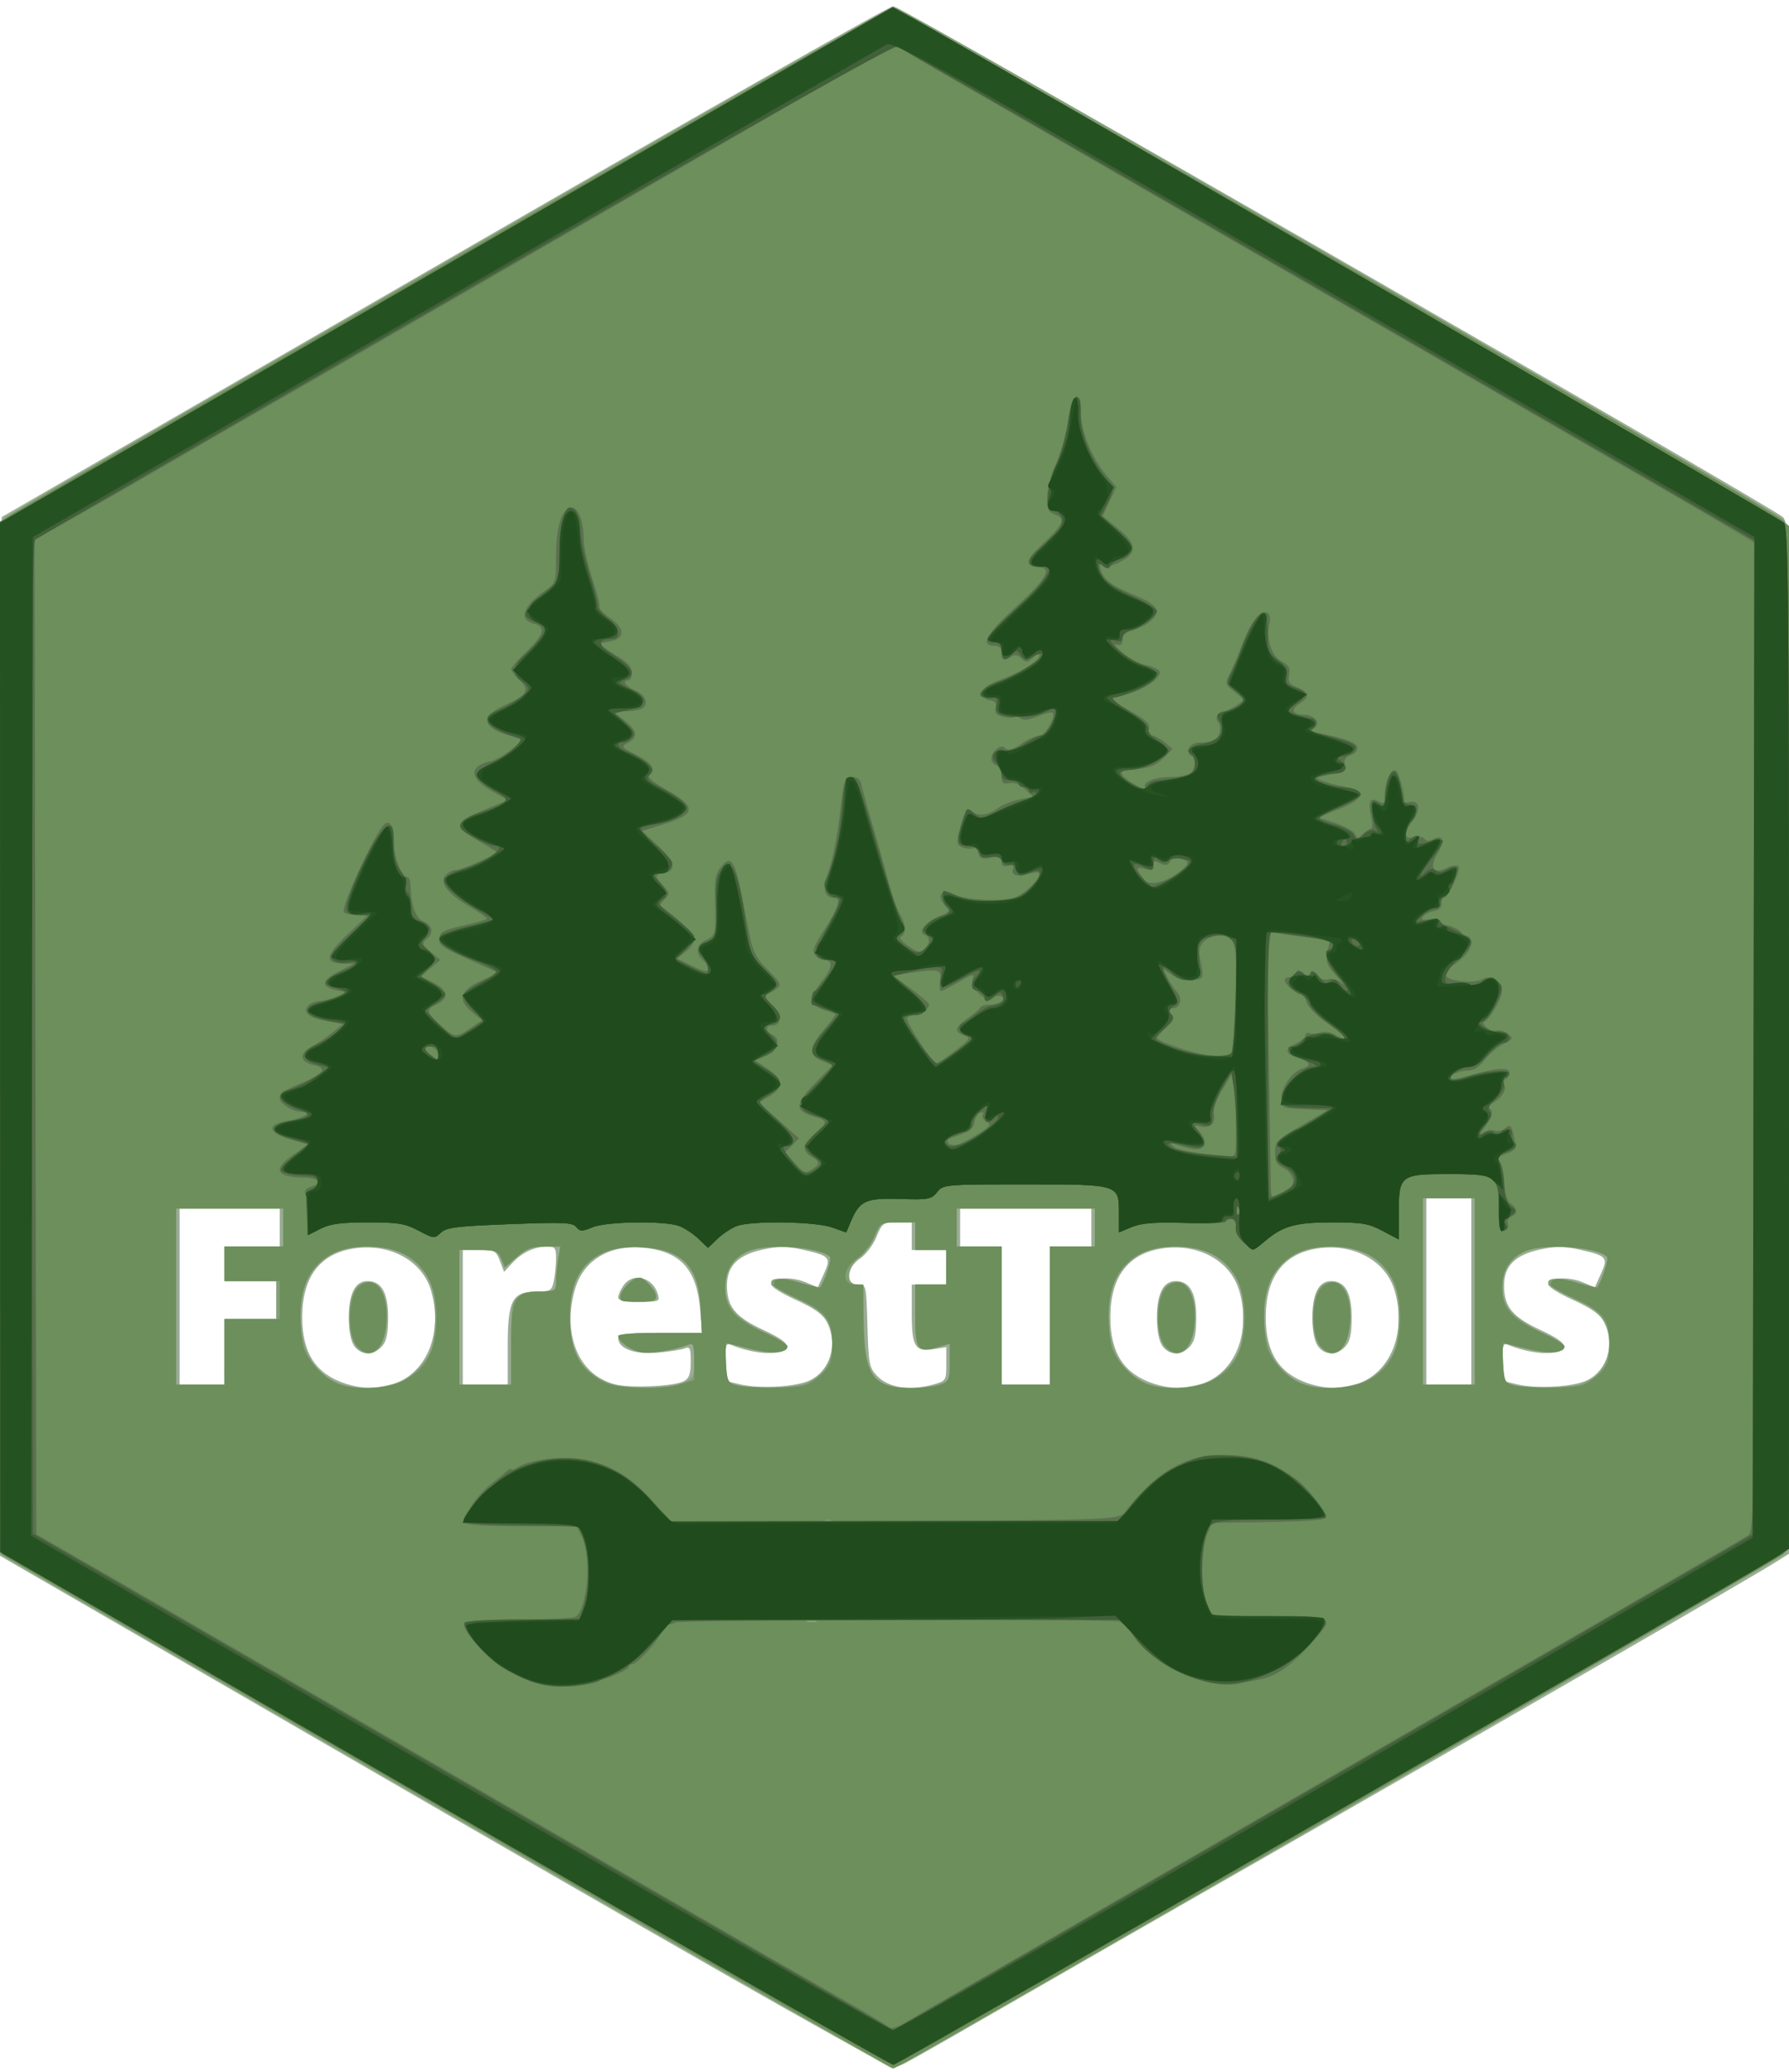 <?xml version="1.0" encoding="UTF-8" standalone="no"?>
<!-- Created with Inkscape (http://www.inkscape.org/) -->

<svg
   version="1.1"
   id="svg3842"
   width="690.667"
   height="800"
   viewBox="0 0 690.667 800"
   sodipodi:docname="ForestTools.svg"
   inkscape:version="1.2.2 (b0a84865, 2022-12-01)"
   xmlns:inkscape="http://www.inkscape.org/namespaces/inkscape"
   xmlns:sodipodi="http://sodipodi.sourceforge.net/DTD/sodipodi-0.dtd"
   xmlns="http://www.w3.org/2000/svg"
   xmlns:svg="http://www.w3.org/2000/svg">
  <defs
     id="defs3846" />
  <sodipodi:namedview
     id="namedview3844"
     pagecolor="#ffffff"
     bordercolor="#666666"
     borderopacity="1.0"
     inkscape:showpageshadow="2"
     inkscape:pageopacity="0.0"
     inkscape:pagecheckerboard="0"
     inkscape:deskcolor="#d1d1d1"
     showgrid="false"
     inkscape:zoom="0.295"
     inkscape:cx="342.37288"
     inkscape:cy="400"
     inkscape:window-width="745"
     inkscape:window-height="480"
     inkscape:window-x="0"
     inkscape:window-y="25"
     inkscape:window-maximized="0"
     inkscape:current-layer="g3848" />
  <g
     inkscape:groupmode="layer"
     inkscape:label="Image"
     id="g3848">
    <g
       id="g3969">
      <path
         style="fill:#9aac94;stroke-width:1.333"
         d="M 170.996,699.667 -0.009,600.745 0.329,400.194 0.667,199.643 171.333,101.036 C 265.2,46.802 343.267,2.407 344.816,2.381 347.458,2.336 683.292,195.226 688.333,199.684 c 2.203,1.947 2.333,13.219 2.333,201.173 v 199.11 l -5,3.127 c -22.971,14.368 -337.766,194.864 -340.333,195.139 -2.375,0.254 -52.492,-28.081 -174.338,-98.566 z M 151.271,534.522 c 13.288,-3.689 20.029,-19.866 15.114,-36.272 -3.436,-11.469 -15.856,-18.259 -29.621,-16.195 -13.271,1.99 -20.096,11.028 -20.096,26.611 0,13.74 5.24,21.808 16.602,25.564 6.119,2.023 11.453,2.109 18.002,0.291 z m -14.529,-14.818 c -1.324,-1.89 -2.076,-5.888 -2.076,-11.037 0,-9.184 2.478,-14 7.202,-14 5.428,0 7.964,4.459 7.964,14 0,6.456 -0.606,9.241 -2.457,11.285 -3.226,3.565 -8.042,3.452 -10.634,-0.249 z m 127.324,13.594 c 1.996,-1.068 2.6,-2.808 2.6,-7.487 0,-5.277 -0.313,-5.969 -2.333,-5.15 -1.283,0.52 -6.065,1.265 -10.627,1.655 -8.819,0.755 -15.04,-1.594 -15.04,-5.68 0,-1.629 2.799,-1.969 16.183,-1.969 h 16.183 l -0.677,-8.436 c -1.248,-15.55 -7.098,-22.51 -20.403,-24.275 -13.872,-1.84 -24.49,4.136 -27.93,15.719 -5.113,17.216 1.243,32.944 14.863,36.779 5.869,1.653 23.32,0.91 27.182,-1.157 z m -25.4,-32.334 c 0,-0.937 0.934,-3.037 2.076,-4.667 3.594,-5.131 11.269,-3.174 13.213,3.37 0.855,2.879 0.566,3 -7.199,3 -5.676,0 -8.09,-0.508 -8.09,-1.703 z m 74.321,31.882 c 7.737,-4.001 10.546,-14.055 6.249,-22.364 -1.55,-2.997 -4.704,-5.242 -12.106,-8.615 -6.007,-2.737 -9.793,-5.222 -9.468,-6.214 0.806,-2.455 8.084,-2.739 13.39,-0.521 l 4.657,1.946 2.393,-5.306 c 2.842,-6.302 2.332,-6.855 -8.582,-9.315 -5.523,-1.245 -8.844,-1.255 -14.628,-0.042 -9.947,2.086 -14.227,6.301 -14.227,14.009 0,8.175 3.218,12.101 14.024,17.108 6.406,2.968 9.275,5.01 9.01,6.412 -0.69,3.647 -11.728,3.333 -21.367,-0.607 -2.056,-0.841 -2.333,-0.076 -2.333,6.444 v 7.398 l 5.667,1.348 c 7.854,1.868 22.163,0.989 27.321,-1.679 z m 47.345,1.751 c 4.907,-1.363 5,-1.51 5,-7.909 v -6.52 l -4.655,0.755 c -7.393,1.2 -8.678,-0.836 -8.678,-13.753 V 496 h 6.667 6.667 v -6.667 -6.667 h -6.667 -6.667 V 477.333 472 l -5.667,0.005 c -5.409,0.005 -5.773,0.262 -8,5.667 -1.283,3.114 -4.132,6.862 -6.33,8.328 -5.248,3.502 -5.756,10 -0.782,10 3.202,0 3.224,0.099 3.667,15.897 0.408,14.576 0.708,16.176 3.611,19.262 4.445,4.726 12.582,6.007 21.834,3.438 z m 102.937,-0.075 c 13.288,-3.689 20.029,-19.866 15.114,-36.272 -3.436,-11.469 -15.856,-18.259 -29.621,-16.195 -13.271,1.99 -20.096,11.028 -20.096,26.611 0,13.74 5.24,21.808 16.602,25.564 6.119,2.023 11.453,2.109 18.002,0.291 z m -14.529,-14.818 c -1.324,-1.89 -2.076,-5.888 -2.076,-11.037 0,-9.184 2.478,-14 7.202,-14 5.428,0 7.964,4.459 7.964,14 0,6.456 -0.606,9.241 -2.457,11.285 -3.226,3.565 -8.042,3.452 -10.634,-0.249 z m 74.529,14.818 c 13.288,-3.689 20.029,-19.866 15.114,-36.272 -3.436,-11.469 -15.856,-18.259 -29.621,-16.195 -13.271,1.99 -20.096,11.028 -20.096,26.611 0,13.74 5.24,21.808 16.602,25.564 6.119,2.023 11.453,2.109 18.002,0.291 z m -14.529,-14.818 c -1.324,-1.89 -2.076,-5.888 -2.076,-11.037 0,-9.184 2.478,-14 7.202,-14 5.428,0 7.964,4.459 7.964,14 0,6.456 -0.606,9.241 -2.457,11.285 -3.226,3.565 -8.042,3.452 -10.634,-0.249 z m 104.246,13.142 c 7.737,-4.001 10.546,-14.055 6.249,-22.364 -1.55,-2.997 -4.704,-5.242 -12.106,-8.615 -6.007,-2.737 -9.793,-5.222 -9.468,-6.214 0.806,-2.455 8.084,-2.739 13.39,-0.521 l 4.657,1.946 2.393,-5.306 c 2.842,-6.302 2.332,-6.855 -8.582,-9.315 -5.523,-1.245 -8.844,-1.255 -14.628,-0.042 -9.947,2.086 -14.227,6.301 -14.227,14.009 0,8.175 3.218,12.101 14.024,17.108 6.406,2.968 9.275,5.01 9.01,6.412 -0.69,3.647 -11.728,3.333 -21.367,-0.607 -2.056,-0.841 -2.333,-0.076 -2.333,6.444 v 7.398 l 5.667,1.348 c 7.854,1.868 22.163,0.989 27.321,-1.679 z M 86.667,522 v -12.667 h 10 10 V 502 494.667 h -10 -10 V 488 481.333 H 97.333 108 V 474 466.667 H 88.667 69.333 v 34 34 h 8.667 8.667 z m 109.333,-1.421 c 0,-18.765 1.623,-21.855 11.5,-21.892 5.087,-0.019 5.563,-0.333 6.333,-4.187 0.458,-2.292 0.833,-6.192 0.833,-8.667 0,-3.879 -0.448,-4.5 -3.247,-4.5 -4.935,0 -9.831,2.253 -13.501,6.214 l -3.312,3.574 -1.596,-4.227 c -1.485,-3.935 -2.036,-4.227 -7.97,-4.227 h -6.374 v 26 26 h 8.667 8.667 z M 405.333,508 v -26.667 h 8 8 V 474 466.667 H 396 370.667 V 474 v 7.333 h 8 8 V 508 534.667 h 9.333 9.333 z m 162.667,-9.333 v -36 h -8.667 -8.667 v 36 36 h 8.667 8.667 z"
         id="path3983" />
      <path
         style="fill:#849f78;stroke-width:1.333"
         d="M 174.667,701.215 C 81.9,647.647 4.65,602.946 3,601.879 L 0,599.939 V 400.843 C 0,212.892 0.131,201.633 2.333,199.711 3.617,198.591 80.791,153.743 173.831,100.047 293.706,30.865 343.855,2.583 345.943,2.982 349.909,3.74 686.883,198.255 689,201.009 c 1.316,1.712 1.662,43.669 1.646,199.579 -0.011,108.577 -0.461,198.1 -1,198.942 -0.827,1.291 -327.394,190.5 -339.913,196.941 -2.347,1.208 -4.747,2.183 -5.333,2.168 -0.586,-0.015 -76.966,-43.856 -169.733,-97.424 z M 153.709,534.164 c 5.189,-2.22 10.942,-8.143 12.872,-13.251 0.78,-2.064 1.418,-7.575 1.418,-12.247 0,-9.942 -1.497,-14.568 -6.418,-19.831 -4.885,-5.224 -10.792,-7.502 -19.452,-7.502 -8.759,0 -13.515,1.639 -18.627,6.418 -5.395,5.044 -7.507,10.85 -7.473,20.539 0.062,17.651 9.363,27.684 25.68,27.701 4.24,0.004 9.64,-0.818 12,-1.828 z M 138.148,520.624 c -5.016,-5.016 -4.239,-22.395 1.109,-24.832 7.046,-3.21 11.184,4.125 9.709,17.21 -0.961,8.527 -6.213,12.227 -10.818,7.622 z m 125.229,13.444 c 4.429,-1.851 4.624,-2.222 4.624,-8.809 0,-5.807 -0.338,-6.748 -2.172,-6.044 -6.249,2.398 -14.305,3.659 -18.43,2.886 -4.595,-0.862 -8.732,-3.797 -8.732,-6.195 0,-0.694 7.099,-1.238 16.146,-1.238 h 16.146 l -0.502,-9.932 c -0.803,-15.895 -7.229,-22.402 -22.858,-23.146 -8.103,-0.386 -10.523,0.037 -15.529,2.714 -8.309,4.444 -12.07,11.866 -12.07,23.82 0,14.056 3.585,20.55 14,25.357 6.624,3.057 22.697,3.379 29.376,0.588 z m -23.785,-33.982 c 0.371,-1.419 1.856,-3.649 3.3,-4.956 2.384,-2.157 2.954,-2.192 6.2,-0.375 1.967,1.1 3.767,3.33 4.002,4.956 0.396,2.744 -0.097,2.955 -6.875,2.955 -6.563,0 -7.233,-0.261 -6.626,-2.58 z m 71.561,34.075 c 6.724,-2.81 10.181,-8.07 10.181,-15.495 0,-8.33 -3.515,-12.676 -14.155,-17.5 -4.574,-2.074 -8.698,-4.389 -9.165,-5.145 -1.651,-2.672 3.702,-3.055 10.915,-0.781 4.018,1.267 7.421,2.106 7.562,1.865 2.117,-3.629 4.731,-10.874 4.221,-11.699 -2.095,-3.389 -23.863,-5.343 -30.676,-2.753 -10.075,3.831 -13.353,15.867 -6.529,23.977 1.929,2.292 7.329,5.901 12,8.019 4.671,2.118 8.493,4.477 8.493,5.242 0,2.613 -6.392,3 -14.641,0.887 -4.532,-1.161 -8.522,-2.111 -8.866,-2.111 -0.344,0 -0.446,3.425 -0.226,7.612 0.359,6.83 0.742,7.707 3.733,8.534 5.971,1.651 22.597,1.253 27.152,-0.651 z m 51.315,0.375 c 4,-1.395 4.199,-1.799 4.199,-8.559 v -7.095 l -4.788,1.322 c -7.946,2.194 -8.545,1.341 -8.545,-12.162 V 496 h 6 6 v -6.667 -6.667 h -6 -6 V 477.333 472 h -6.677 c -6.549,0 -6.719,0.103 -8.818,5.351 -1.177,2.943 -3.873,6.584 -5.989,8.091 C 327.179,488.766 326.271,496 330.523,496 c 2.298,0 2.565,1.344 3.001,15.06 0.666,20.966 3.343,24.674 17.944,24.856 3.741,0.046 8.691,-0.574 11,-1.379 z m 103.242,-0.372 c 5.189,-2.22 10.942,-8.143 12.872,-13.251 0.78,-2.064 1.418,-7.575 1.418,-12.247 0,-9.942 -1.497,-14.568 -6.418,-19.831 -4.885,-5.224 -10.792,-7.502 -19.452,-7.502 -8.759,0 -13.515,1.639 -18.627,6.418 -5.395,5.044 -7.507,10.85 -7.473,20.539 0.062,17.651 9.363,27.684 25.68,27.701 4.24,0.004 9.64,-0.818 12,-1.828 z M 450.148,520.624 c -5.016,-5.016 -4.239,-22.395 1.109,-24.832 7.046,-3.21 11.184,4.125 9.709,17.21 -0.961,8.527 -6.213,12.227 -10.818,7.622 z m 75.562,13.54 c 5.189,-2.22 10.942,-8.143 12.872,-13.251 0.78,-2.064 1.418,-7.575 1.418,-12.247 0,-9.942 -1.497,-14.568 -6.418,-19.831 -4.885,-5.224 -10.792,-7.502 -19.452,-7.502 -8.759,0 -13.515,1.639 -18.627,6.418 -5.395,5.044 -7.507,10.85 -7.473,20.539 0.062,17.651 9.363,27.684 25.68,27.701 4.24,0.004 9.64,-0.818 12,-1.828 z M 510.148,520.624 c -5.016,-5.016 -4.239,-22.395 1.109,-24.832 7.046,-3.21 11.184,4.125 9.709,17.21 -0.961,8.527 -6.213,12.227 -10.818,7.622 z m 101.005,13.538 c 6.724,-2.81 10.181,-8.07 10.181,-15.495 0,-8.33 -3.515,-12.676 -14.155,-17.5 -4.574,-2.074 -8.698,-4.389 -9.165,-5.145 -1.651,-2.672 3.702,-3.055 10.915,-0.781 4.018,1.267 7.421,2.106 7.562,1.865 2.117,-3.629 4.731,-10.874 4.221,-11.699 -2.095,-3.389 -23.863,-5.343 -30.676,-2.753 -10.075,3.831 -13.353,15.867 -6.529,23.977 1.929,2.292 7.329,5.901 12,8.019 4.671,2.118 8.493,4.477 8.493,5.242 0,2.613 -6.392,3 -14.641,0.887 -4.532,-1.161 -8.522,-2.111 -8.866,-2.111 -0.344,0 -0.446,3.425 -0.226,7.612 0.359,6.83 0.742,7.707 3.733,8.534 5.971,1.651 22.597,1.253 27.152,-0.651 z M 86.667,522 v -12.667 h 10 10 V 502 494.667 h -10 -10 V 488 481.333 H 98 109.333 V 474 466.667 H 88.667 68 v 34 34 h 9.333 9.333 z m 110.667,-3.258 c 0,-14.944 0.182,-16.052 2.963,-18 1.63,-1.142 5.53,-2.076 8.667,-2.076 5.589,0 5.703,-0.09 5.703,-4.5 0,-2.475 0.375,-6.375 0.833,-8.667 l 0.833,-4.167 h -6.12 c -4.94,0 -7.026,0.795 -10.819,4.125 l -4.698,4.125 -1.315,-3.459 c -1.196,-3.147 -1.98,-3.459 -8.681,-3.459 h -7.366 v 26 26 h 10 10 z M 405.333,508 v -26.667 h 8.667 8.667 V 474 466.667 H 396 369.333 V 474 v 7.333 h 8.667 8.667 V 508 534.667 h 9.333 9.333 z m 164,-9.333 v -36 h -10 -10 v 36 36 h 10 10 z"
         id="path3981" />
      <path
         style="fill:#6c8f5b;stroke-width:1.333"
         d="M 216.562,724.851 C 146.219,684.253 68.867,639.598 44.667,625.618 L 0.667,600.199 0.329,400.786 -0.009,201.372 4.996,198.242 C 17.39,190.49 342.033,3.568 343.992,3.055 346.212,2.474 681.976,195.307 687.667,200.43 l 3,2.701 v 197.561 c 0,186.5 -0.131,197.673 -2.333,199.568 -2.25,1.936 -342.235,198.406 -343.335,198.406 -0.298,0 -58.094,-33.217 -128.436,-73.815 z m 98.438,-99.068 c -0.917,-0.37 -2.417,-0.37 -3.333,0 -0.917,0.37 -0.167,0.673 1.667,0.673 1.833,0 2.583,-0.303 1.667,-0.673 z m 5.972,-38.589 c -0.443,-0.443 -1.593,-0.49 -2.556,-0.105 -1.064,0.426 -0.748,0.742 0.806,0.806 1.406,0.058 2.193,-0.257 1.75,-0.7 z M 156.051,533 c 8.574,-4.324 12.529,-12.014 12.536,-24.377 0.01,-17.596 -9.509,-27.289 -26.798,-27.289 -16.734,0 -25.789,9.406 -25.789,26.79 0,4.97 0.638,10.726 1.418,12.79 1.874,4.959 7.613,10.979 12.582,13.197 6.5,2.901 19.166,2.362 26.051,-1.11 z m -18.177,-13.14 c -3.812,-4.212 -3.618,-18.708 0.303,-22.629 5.441,-5.441 11.157,0.065 11.157,10.745 0,12.147 -5.789,18.15 -11.46,11.884 z m 124.972,14.596 5.155,-1.544 v -7.265 c 0,-6.368 -0.288,-7.154 -2.33,-6.371 -5.535,2.124 -15.428,3.574 -18.743,2.747 -3.782,-0.944 -8.26,-4.321 -8.26,-6.229 0,-0.62 7.266,-1.127 16.146,-1.127 h 16.146 l -0.502,-9.932 c -0.803,-15.905 -7.236,-22.414 -22.858,-23.128 -18.465,-0.843 -27.599,7.999 -27.599,26.719 0,13.617 4.225,21.396 14,25.777 4.955,2.221 21.918,2.428 28.845,0.353 z m -23.221,-34.496 c 0.676,-2.586 5.151,-6.626 7.339,-6.626 1.808,0 6.37,5.252 6.37,7.333 0,1.531 -1.69,2 -7.209,2 -6.588,0 -7.148,-0.233 -6.5,-2.707 z m 71.673,34.721 c 1.909,-0.726 4.948,-2.913 6.753,-4.861 2.686,-2.899 3.277,-4.898 3.253,-11.014 -0.038,-9.559 -2.14,-12.246 -13.637,-17.436 -4.95,-2.234 -9,-4.621 -9,-5.304 0,-2.617 2.968,-2.834 10.161,-0.743 4.103,1.193 7.632,1.983 7.842,1.756 1.584,-1.704 4.516,-11.07 3.694,-11.8 -4.507,-4.003 -23.91,-5.286 -31.566,-2.087 -6.128,2.56 -8.798,6.884 -8.798,14.243 0,7.927 3.587,11.961 15.313,17.222 4.778,2.144 8.687,4.511 8.687,5.261 0,2.587 -6.425,2.964 -14.641,0.859 -4.532,-1.161 -8.522,-2.111 -8.866,-2.111 -0.344,0 -0.446,3.425 -0.226,7.612 0.359,6.83 0.742,7.707 3.733,8.534 5.166,1.428 23.425,1.34 27.298,-0.132 z m 51.949,0.019 c 3.094,-1.176 3.42,-1.993 3.42,-8.574 v -7.273 l -4.303,1.234 c -8.15,2.337 -9.031,1.15 -9.031,-12.177 V 496 h 6 6 v -6.667 -6.667 h -6 -6 V 477.333 472 h -6.714 c -6.62,0 -6.749,0.079 -9.199,5.667 -1.367,3.117 -4.343,6.867 -6.615,8.333 -5.451,3.519 -5.973,10 -0.805,10 h 3.333 v 13.376 c 0,21.358 3.602,26.624 18.21,26.624 4.556,0 9.822,-0.585 11.703,-1.3 z M 468.051,533 c 8.574,-4.324 12.529,-12.014 12.536,-24.377 0.01,-17.596 -9.509,-27.289 -26.798,-27.289 -16.734,0 -25.789,9.406 -25.789,26.79 0,4.97 0.638,10.726 1.418,12.79 1.874,4.959 7.613,10.979 12.582,13.197 6.5,2.901 19.166,2.362 26.051,-1.11 z m -18.177,-13.14 c -3.812,-4.212 -3.618,-18.708 0.303,-22.629 5.441,-5.441 11.157,0.065 11.157,10.745 0,12.147 -5.789,18.15 -11.46,11.884 z M 528.051,533 c 8.574,-4.324 12.529,-12.014 12.536,-24.377 0.01,-17.596 -9.509,-27.289 -26.798,-27.289 -16.734,0 -25.789,9.406 -25.789,26.79 0,4.97 0.638,10.726 1.418,12.79 1.874,4.959 7.613,10.979 12.582,13.197 6.5,2.901 19.166,2.362 26.051,-1.11 z m -18.177,-13.14 c -3.812,-4.212 -3.618,-18.708 0.303,-22.629 5.441,-5.441 11.157,0.065 11.157,10.745 0,12.147 -5.789,18.15 -11.46,11.884 z m 101.424,14.82 c 1.909,-0.726 4.948,-2.913 6.753,-4.861 2.686,-2.899 3.277,-4.898 3.253,-11.014 -0.038,-9.559 -2.14,-12.246 -13.637,-17.436 -4.95,-2.234 -9,-4.621 -9,-5.304 0,-2.617 2.968,-2.834 10.161,-0.743 4.103,1.193 7.632,1.983 7.842,1.756 1.584,-1.704 4.516,-11.07 3.694,-11.8 -4.507,-4.003 -23.91,-5.286 -31.566,-2.087 -6.128,2.56 -8.798,6.884 -8.798,14.243 0,7.927 3.587,11.961 15.313,17.222 4.778,2.144 8.687,4.511 8.687,5.261 0,2.587 -6.425,2.964 -14.641,0.859 -4.532,-1.161 -8.522,-2.111 -8.866,-2.111 -0.344,0 -0.446,3.425 -0.226,7.612 0.359,6.83 0.742,7.707 3.733,8.534 5.166,1.428 23.425,1.34 27.298,-0.132 z M 86.667,522 V 509.333 H 97.333 108 V 502 494.667 H 97.333 86.667 V 488 481.333 H 98 109.333 V 474 466.667 H 88.667 68 v 34 34 h 9.333 9.333 z m 110.667,-2.667 c 0,-18.304 1.296,-20.667 11.333,-20.667 5.653,0 6.001,-0.212 6.015,-3.667 0.008,-2.017 0.387,-5.917 0.841,-8.667 l 0.826,-5 h -6.128 c -4.895,0 -7.036,0.797 -10.643,3.964 l -4.515,3.964 -1.503,-3.298 c -1.334,-2.929 -2.327,-3.298 -8.864,-3.298 h -7.362 v 26 26 h 10 10 z M 405.333,508 v -26.667 h 8.667 8.667 V 474 466.667 H 396 369.333 V 474 v 7.333 h 8.667 8.667 V 508 534.667 h 9.333 9.333 z m 164,-9.333 v -36 h -10 -10 v 36 36 h 10 10 z"
         id="path3979" />
      <path
         style="fill:#5a714f;stroke-width:1.333"
         d="M 171.726,698.304 0.12,599.333 0.06,400.574 0,201.816 172.333,102.302 344.667,2.789 l 8,4.413 C 377.197,20.733 687.125,200.268 688.738,201.881 c 1.665,1.665 1.927,28.851 1.919,199.024 L 690.648,598 l -4.324,2.866 c -9.741,6.456 -340.003,196.465 -341.437,196.438 -0.855,-0.016 -78.778,-44.566 -173.161,-99 z m 194.94,72.676 c 6.967,-4.005 14.467,-8.339 16.667,-9.63 2.2,-1.291 10,-5.791 17.333,-10 7.333,-4.209 15.133,-8.709 17.333,-10 2.2,-1.291 9.7,-5.628 16.667,-9.638 30.676,-17.655 72.358,-41.718 78,-45.029 2.2,-1.291 10,-5.791 17.333,-10 7.333,-4.209 15.133,-8.709 17.333,-10 2.2,-1.291 9.7,-5.628 16.667,-9.638 24.602,-14.159 70.414,-40.595 78,-45.009 2.2,-1.28 10,-5.801 17.333,-10.047 7.333,-4.245 14.383,-8.374 15.667,-9.175 2.205,-1.376 2.333,-11.992 2.333,-192.405 V 209.461 l -8.333,-4.938 c -4.583,-2.716 -11.933,-7.018 -16.333,-9.56 -4.4,-2.542 -9.8,-5.681 -12,-6.975 -2.2,-1.294 -10,-5.796 -17.333,-10.005 -7.333,-4.209 -15.133,-8.709 -17.333,-10 -3.936,-2.31 -18.402,-10.663 -43.333,-25.023 -6.967,-4.013 -14.467,-8.352 -16.667,-9.643 -2.2,-1.291 -10,-5.791 -17.333,-10 -7.333,-4.209 -15.133,-8.709 -17.333,-10 -2.2,-1.291 -10,-5.791 -17.333,-10 -7.333,-4.209 -15.133,-8.709 -17.333,-10 -3.936,-2.31 -18.402,-10.663 -43.333,-25.023 -6.967,-4.013 -14.467,-8.352 -16.667,-9.643 -2.2,-1.291 -10,-5.791 -17.333,-10 -7.333,-4.209 -15.133,-8.709 -17.333,-10 -2.2,-1.291 -9.7,-5.603 -16.667,-9.582 -6.967,-3.979 -14.27,-8.285 -16.23,-9.57 -3.551,-2.328 -3.613,-2.308 -18,5.901 -7.94,4.531 -16.236,9.294 -18.436,10.585 -2.2,1.291 -10,5.79 -17.333,9.999 -7.333,4.209 -15.133,8.709 -17.333,10 -2.2,1.291 -9.7,5.628 -16.667,9.638 -30.676,17.655 -72.358,41.718 -78,45.029 -2.2,1.291 -10,5.791 -17.333,10 -7.333,4.209 -15.133,8.709 -17.333,10 -2.2,1.291 -9.7,5.628 -16.667,9.638 -32.315,18.598 -72.388,41.734 -79.333,45.803 -2.933,1.718 -12.985,7.454 -22.338,12.745 L 13.324,208.457 13.662,400.447 14,592.438 l 4,2.295 c 22.228,12.753 31.279,17.963 34.667,19.951 5.642,3.311 47.324,27.374 78,45.029 6.967,4.01 14.467,8.346 16.667,9.638 2.2,1.291 10,5.791 17.333,10 7.333,4.209 15.133,8.709 17.333,10 4.229,2.482 21.391,12.394 42.993,24.831 7.154,4.119 14.807,8.545 17.007,9.836 2.2,1.291 10,5.791 17.333,10 7.333,4.209 15.133,8.709 17.333,10 7.727,4.535 29.513,17.08 47.333,27.256 9.9,5.653 18.563,10.822 19.251,11.487 0.754,0.729 3.135,0.076 6,-1.645 2.612,-1.569 10.449,-6.13 17.416,-10.135 z M 203.127,648.528 c -4.15,-1.687 -9.665,-4.782 -12.255,-6.878 -6.547,-5.299 -12.672,-13.149 -11.606,-14.874 0.574,-0.929 8.088,-1.449 21.146,-1.462 11.14,-0.011 20.967,-0.473 21.838,-1.027 4.587,-2.917 6.182,-23.672 2.382,-31.019 l -2.034,-3.934 h -21.22 c -13.493,0 -21.538,-0.514 -22.093,-1.412 -1.127,-1.823 5.252,-11.024 10.336,-14.909 2.168,-1.657 4.791,-3.806 5.828,-4.775 1.037,-0.969 1.885,-1.35 1.885,-0.847 0,0.503 1.468,-0.046 3.262,-1.222 1.794,-1.176 7.344,-2.511 12.333,-2.968 16.132,-1.477 28.573,4.001 39.953,17.591 l 5.477,6.541 55.154,-0.081 c 117.349,-0.172 118.208,-0.197 120.834,-3.538 12.87,-16.377 24.252,-22.526 40.49,-21.877 10.214,0.408 17.198,3.021 26.011,9.73 4.867,3.705 11.943,13.419 10.689,14.673 -0.858,0.858 -11.666,1.4 -32.605,1.635 l -11.068,0.124 -1.757,4.333 c -2.516,6.205 -2.65,21.12 -0.242,26.883 l 1.999,4.783 h 22.068 c 24.89,0 25.285,0.199 17.735,8.902 -8.735,10.068 -14.73,14.394 -21.691,15.652 -2.186,0.395 -5.675,1.091 -7.752,1.546 -11.543,2.528 -33.095,-7.089 -40.305,-17.985 -1.952,-2.95 -4.532,-5.67 -5.733,-6.044 -3.097,-0.966 -169.902,-0.562 -171.518,0.415 -0.733,0.444 -1.821,0.816 -2.417,0.827 -0.596,0.011 -2.096,1.744 -3.333,3.851 -2.709,4.613 -9.308,11.502 -11.019,11.502 -0.677,0 -1.231,0.468 -1.231,1.041 0,0.837 -6.474,3.913 -9.333,4.434 -0.367,0.067 -1.696,0.672 -2.954,1.345 -1.258,0.673 -6.206,1.423 -10.997,1.666 -6.748,0.342 -10.41,-0.249 -16.256,-2.625 z M 480,479.625 c -2.112,-1.874 -3.177,-4.057 -2.907,-5.958 0.287,-2.018 -0.259,-3 -1.667,-3 -1.151,0 -2.093,0.483 -2.093,1.073 0,0.59 -7.055,0.821 -15.677,0.514 -12.184,-0.434 -16.789,-0.095 -20.667,1.526 l -4.99,2.085 v -7.059 c 0,-11.592 0.381,-11.472 -36.342,-11.472 -31.021,0 -31.499,0.042 -33.895,3 -2.24,2.765 -3.357,2.97 -14.265,2.612 -13.196,-0.432 -15.629,0.676 -19.01,8.664 l -1.81,4.276 -5.507,-1.943 c -6.525,-2.302 -31.118,-2.653 -36.752,-0.525 -2.064,0.78 -5.403,2.992 -7.42,4.916 l -3.667,3.498 -3.667,-3.498 c -2.017,-1.924 -5.356,-4.136 -7.42,-4.916 -5.577,-2.107 -28.123,-1.784 -33.543,0.481 -3.988,1.666 -4.75,1.651 -6.223,-0.123 -1.44,-1.735 -5.092,-1.891 -25.746,-1.097 -20.578,0.79 -24.431,1.273 -26.57,3.329 -2.415,2.32 -2.714,2.292 -8.532,-0.801 C 156.407,472.427 153.8,472 142.083,472 c -10.63,0 -14.577,0.539 -18.468,2.523 l -4.949,2.523 v -7.081 c 0,-3.894 -0.334,-7.951 -0.742,-9.014 -0.464,-1.208 0.287,-2.203 2,-2.651 4.674,-1.222 3.027,-3.633 -2.482,-3.633 -10.965,0 -12.401,-3.342 -3.861,-8.981 L 119.163,442 l -6.915,-1.983 c -9.061,-2.598 -9.502,-5.993 -0.946,-7.276 5.664,-0.849 9.797,-3.408 5.506,-3.408 -3.768,0 -8.808,-3.086 -8.808,-5.392 0,-1.534 2.422,-3.281 7.281,-5.253 9.571,-3.885 11.505,-6.157 6.228,-7.316 -5.74,-1.261 -6.323,-4.386 -1.326,-7.109 2.284,-1.245 5.982,-3.754 8.217,-5.577 l 4.064,-3.314 -5.708,-0.974 c -7.18,-1.226 -10.055,-3.364 -7.943,-5.908 0.832,-1.003 2.79,-1.85 4.35,-1.883 1.56,-0.033 4.637,-0.828 6.837,-1.766 l 4,-1.706 -4.333,-0.867 c -5.926,-1.186 -5.435,-3.855 1.333,-7.255 l 5.667,-2.847 -4.375,-0.083 c -7.177,-0.136 -6.651,-3.235 1.92,-11.312 L 142,353.431 l -4.255,-0.049 c -2.34,-0.027 -4.601,-0.609 -5.025,-1.295 -1.035,-1.675 10.12,-26.385 14.802,-32.787 2.535,-3.466 4.478,-1.075 4.478,5.511 0,5.927 2.991,13.855 5.227,13.855 0.637,0 1.199,1.35 1.248,3 0.243,8.095 1.878,12.732 4.986,14.149 3.681,1.677 4.131,4.423 1.132,6.912 -1.836,1.523 -1.644,2.078 1.667,4.83 l 3.74,3.109 -3.84,3.188 -3.84,3.188 4.84,2.297 c 5.668,2.69 6.303,6.232 1.507,8.417 -4.418,2.013 -4.217,3.19 1.38,8.104 5.631,4.944 5.937,4.974 11.617,1.119 l 4.448,-3.019 -3.722,-3.083 c -5.864,-4.856 -4.935,-8.339 3.221,-12.081 l 6.944,-3.186 -6.611,-2.918 c -15.66,-6.913 -16.763,-7.625 -16.346,-10.546 0.33,-2.309 2.022,-3.169 9.402,-4.778 4.95,-1.079 8.988,-2.279 8.974,-2.667 -0.015,-0.387 -3.088,-2.504 -6.829,-4.704 -8.339,-4.903 -11.542,-9.112 -9.139,-12.007 0.91,-1.096 2.631,-1.999 3.824,-2.006 1.194,-0.007 5.416,-1.524 9.382,-3.37 l 7.212,-3.357 -7.212,-4.31 c -10.324,-6.169 -9.952,-7.424 3.883,-13.11 l 7.096,-2.916 -6.024,-3.313 c -8.983,-4.94 -9.378,-9.733 -0.954,-11.584 2.033,-0.446 5.739,-2.517 8.235,-4.601 l 4.539,-3.789 -5.676,-1.701 c -10.338,-3.097 -10.856,-7.425 -1.39,-11.622 8.562,-3.796 9.783,-5.855 5.729,-9.663 -1.824,-1.714 -3.317,-3.621 -3.317,-4.239 0,-0.618 2.7,-3.71 6,-6.872 6.775,-6.492 7.53,-9.533 2.667,-10.754 -5.923,-1.486 -4.062,-6.927 4.333,-12.67 4.279,-2.927 4.333,-3.097 4.333,-13.606 0,-11.242 2.382,-18.51 6.067,-18.51 2.569,0 4.599,5.38 4.599,12.185 0,2.94 1.51,9.842 3.355,15.339 1.845,5.497 3.09,10.422 2.767,10.945 -0.323,0.523 1.467,2.359 3.978,4.079 5.612,3.846 6.008,7.749 0.899,8.876 -2.017,0.445 -4.144,0.915 -4.728,1.046 -0.584,0.131 1.954,2.028 5.64,4.217 4.853,2.882 6.709,4.807 6.728,6.979 0.015,1.65 -0.574,3 -1.307,3 -2.779,0 -1.173,2.41 2.667,4 4.322,1.79 5.389,5.848 1.891,7.191 -1.16,0.445 -4.01,0.816 -6.333,0.824 l -4.224,0.015 4.333,3.415 c 5.063,3.99 5.474,6.517 1.415,8.69 -2.791,1.494 -2.646,1.7 3.333,4.739 6.046,3.073 7.823,5.997 4.786,7.875 -0.831,0.514 1.993,2.855 6.522,5.408 12.242,6.899 11.908,9.517 -1.755,13.744 l -7.438,2.301 6.146,5.666 c 6.529,6.018 7.364,9.837 2.309,10.559 -3.687,0.526 -3.725,1.283 -0.246,4.986 2.563,2.728 2.596,3.062 0.508,5.149 -1.228,1.228 -2.011,2.375 -1.74,2.549 5.599,3.599 13.159,10.992 13.159,12.868 0,1.356 -1.531,3.582 -3.403,4.945 l -3.403,2.479 6.069,2.949 c 4.575,2.223 6.069,2.501 6.069,1.129 0,-1.001 -0.9,-2.566 -2,-3.479 -3.016,-2.503 -2.406,-6.054 1.333,-7.757 3.655,-1.665 3.731,-2.018 3.37,-15.631 -0.203,-7.664 0.243,-9.99 2.429,-12.667 4.039,-4.945 5.399,-2.4 9.029,16.899 3.123,16.608 3.377,17.264 8.86,22.879 5.433,5.564 5.548,5.853 3.057,7.695 -1.423,1.053 -3.186,1.914 -3.916,1.914 -0.73,0 0.362,1.764 2.428,3.92 3.873,4.043 3.932,8.08 0.118,8.08 -2.624,0 -2.654,2.515 -0.042,3.518 3.748,1.438 2.339,6.436 -2.309,8.191 l -4.309,1.626 4.975,3.381 c 6.082,4.133 6.309,7.255 0.765,10.53 l -4.21,2.487 7.777,6.9 7.777,6.9 -2.685,2.685 -2.685,2.685 3.779,4.23 c 3.32,3.716 4.104,4.027 6.452,2.561 3.366,-2.102 3.367,-3.228 0.005,-5.027 -3.759,-2.012 -3.316,-4.959 1.333,-8.871 5.034,-4.236 5.008,-5.12 -0.194,-6.613 -7.756,-2.224 -7.752,-4.787 0.023,-12.721 l 6.986,-7.129 -4.074,-1.671 c -5.376,-2.204 -5.19,-5.212 0.751,-12.153 2.654,-3.1 4.604,-5.782 4.333,-5.96 -0.271,-0.178 -2.286,-0.911 -4.479,-1.63 -5.454,-1.789 -5.63,-4.893 -0.629,-11.116 4.09,-5.089 4.352,-8.137 0.701,-8.137 -0.967,0 -2.468,-0.855 -3.335,-1.9 -1.257,-1.515 -0.64,-3.339 3.045,-9 5.668,-8.707 7.163,-13.1 4.458,-13.1 -4.195,0 -4.792,-3.154 -2.103,-11.117 1.439,-4.263 3.316,-14.006 4.17,-21.65 C 325.786,300.777 326.043,300 328.911,300 c 2.236,0 3.244,0.968 3.82,3.667 0.43,2.017 2.29,8.709 4.132,14.871 1.843,6.163 4.506,15.724 5.919,21.247 1.413,5.523 3.465,11.41 4.56,13.082 2.383,3.637 2.597,8.042 0.426,8.766 -0.861,0.287 0.36,1.893 2.714,3.569 3.445,2.453 4.66,2.731 6.232,1.426 2.352,-1.952 2.55,-4.873 0.38,-5.597 -2.832,-0.944 0.019,-4.903 5.043,-7.002 4.822,-2.015 4.871,-2.108 2.49,-4.74 -3.168,-3.501 -0.973,-6.282 3.196,-4.05 4.148,2.22 18.569,3.059 23.665,1.377 4.098,-1.352 9.846,-6.822 9.846,-9.369 0,-0.583 -1.885,-0.52 -4.19,0.141 -4.671,1.34 -6.994,0.55 -6.001,-2.038 0.441,-1.149 -0.188,-1.493 -1.909,-1.043 -1.808,0.473 -2.567,-0.015 -2.567,-1.651 0,-1.885 -0.777,-2.167 -4.127,-1.497 -3.382,0.676 -4.252,0.348 -4.818,-1.818 -0.38,-1.454 -1.229,-2.312 -1.885,-1.906 -0.657,0.406 -2.425,0.347 -3.929,-0.13 -2.286,-0.726 -2.585,-1.561 -1.818,-5.086 1.758,-8.084 3.21,-10.785 4.894,-9.102 2.274,2.274 6.12,1.896 10.19,-1.002 1.971,-1.404 5.869,-2.981 8.662,-3.505 l 5.078,-0.953 -3.108,-2.916 c -1.935,-1.815 -4.246,-2.699 -6.123,-2.34 -2.483,0.475 -3.015,-0.014 -3.015,-2.77 0,-1.84 -0.9,-3.691 -2,-4.114 -2.587,-0.993 -2.56,-4.06 0.057,-6.231 1.447,-1.201 2.475,-1.288 3.468,-0.295 0.993,0.993 2.81,0.463 6.13,-1.79 2.595,-1.761 5.761,-3.202 7.037,-3.202 2.256,0 6.407,-7.346 4.966,-8.788 -0.386,-0.386 -2.95,0.237 -5.698,1.386 -3.394,1.418 -5.51,1.661 -6.6,0.756 -0.882,-0.732 -1.971,-0.964 -2.419,-0.516 -0.448,0.448 -2.406,0.416 -4.35,-0.072 -2.641,-0.663 -3.368,-1.528 -2.873,-3.42 0.48,-1.836 -0.123,-2.644 -2.194,-2.94 -1.75,-0.25 -2.856,-1.368 -2.856,-2.889 0,-1.792 2.04,-3.234 7.333,-5.187 8.229,-3.035 14.667,-7.115 14.667,-9.295 0,-0.797 -1.129,-0.428 -2.508,0.821 -2.196,1.988 -2.75,2.028 -4.45,0.328 -1.267,-1.267 -2.597,-1.528 -3.825,-0.75 -2.9,1.836 -3.883,1.473 -3.883,-1.434 0,-1.728 -0.889,-2.667 -2.524,-2.667 -6.009,0 -3.826,-4.098 7.916,-14.866 12.032,-11.034 14.391,-15.049 9.076,-15.449 -5.647,-0.425 -5.418,-2.606 0.894,-8.518 8.626,-8.079 9.602,-10.2 5.426,-11.787 -2.857,-1.086 -3.301,-2.058 -3.194,-6.987 0.069,-3.149 1.578,-8.813 3.354,-12.587 1.776,-3.774 3.861,-11.124 4.635,-16.333 0.962,-6.483 1.986,-9.472 3.245,-9.472 1.303,0 1.843,1.845 1.852,6.333 0.015,7.121 4.193,17.243 9.918,24.022 l 3.678,4.356 -2.634,5.598 -2.634,5.598 5.825,4.713 c 7.569,6.124 7.733,9.734 0.6,13.18 -3.551,1.716 -5.672,2.093 -6.592,1.172 -0.92,-0.92 -1.124,-0.465 -0.632,1.415 1.053,4.026 4.319,6.531 13.229,10.146 5.388,2.186 8.024,4.03 8.297,5.804 0.437,2.841 -3.854,6.305 -9.595,7.746 -2.292,0.575 -3.472,1.777 -3.472,3.536 0,1.954 -0.622,2.451 -2.333,1.863 -1.283,-0.441 -0.261,0.991 2.272,3.181 2.533,2.191 6.589,4.355 9.015,4.81 2.425,0.455 4.799,1.458 5.275,2.228 1.411,2.283 -5.528,7.204 -12.777,9.062 l -6.745,1.729 8.098,4.563 c 6.337,3.571 7.954,5.112 7.438,7.086 -0.397,1.516 0.029,2.523 1.068,2.523 0.95,0 3.144,1.165 4.875,2.588 l 3.148,2.588 -3.548,3.596 c -2.652,2.687 -5.267,3.761 -10.354,4.25 -5.73,0.551 -6.555,0.957 -5.216,2.57 1.935,2.331 9.757,6.52 8.561,4.584 -1.306,-2.114 3.734,-4.177 10.203,-4.177 3.202,0 6.541,-0.72 7.421,-1.6 2.051,-2.051 2.067,-6.022 0.027,-6.702 -0.878,-0.293 -1.191,-1.52 -0.709,-2.778 0.588,-1.532 2.385,-2.253 5.616,-2.253 3.702,0 5.003,-0.663 5.888,-3 0.673,-1.775 0.608,-3.657 -0.158,-4.608 -1.499,-1.862 -0.318,-4.392 2.05,-4.392 0.894,0 3.053,-1.001 4.799,-2.224 l 3.175,-2.224 -3.798,-3.029 c -3.749,-2.989 -3.77,-3.086 -1.638,-7.443 1.188,-2.428 3.453,-7.817 5.032,-11.976 3.085,-8.121 6.874,-12.614 9.347,-11.085 0.843,0.521 1.198,2.23 0.788,3.797 -1.504,5.75 0.658,12.856 4.518,14.852 2.877,1.488 3.51,2.595 3.003,5.25 -0.51,2.67 0.049,3.628 2.711,4.64 4.95,1.882 5.444,3.719 1.668,6.194 -3.855,2.526 -3.319,4.579 1.195,4.579 4.312,0 6.99,3.361 4.009,5.029 -1.82,1.019 -1.424,1.404 2.187,2.126 10.492,2.098 14.556,3.686 14.556,5.687 0,1.14 -1.181,2.382 -2.625,2.76 -1.695,0.443 -2.522,1.671 -2.333,3.464 0.241,2.293 -0.754,2.994 -5.708,4.017 -5.655,1.168 -5.809,1.313 -2.667,2.516 1.833,0.702 5.728,1.695 8.655,2.207 8.423,1.473 7.634,4.596 -2.15,8.51 l -8.293,3.318 6.778,2.251 c 3.728,1.238 7.128,3.165 7.557,4.282 0.693,1.806 1.012,1.798 2.878,-0.069 1.154,-1.154 2.593,-2.099 3.197,-2.099 0.604,0 0.659,-1.95 0.124,-4.333 -1.357,-6.038 -0.517,-7.995 2.696,-6.276 2.268,1.214 2.559,0.898 2.559,-2.765 0,-4.42 2.037,-9.293 3.885,-9.293 1.291,0 4.26,10.687 3.369,12.129 -0.325,0.526 0.603,0.644 2.061,0.263 3.943,-1.031 4.765,2.905 1.479,7.083 -3.824,4.862 -3.665,7.462 0.394,6.443 1.753,-0.44 3.59,-0.15 4.081,0.645 0.614,0.993 1.677,1.025 3.398,0.104 3.83,-2.05 4.592,0.717 1.566,5.691 -3.301,5.426 -1.466,8.124 3.701,5.443 1.835,-0.952 3.835,-1.232 4.445,-0.622 1.191,1.191 -3.949,12.154 -5.699,12.154 -0.578,0 -0.967,1.05 -0.865,2.333 0.116,1.456 -0.906,2.488 -2.718,2.747 -1.597,0.228 -3.532,1.172 -4.301,2.098 -1.086,1.309 -0.514,1.555 2.57,1.102 2.374,-0.349 3.968,0.014 3.968,0.902 0,0.817 0.45,1.42 1,1.34 2.014,-0.29 7,1.822 7,2.966 0,0.648 0.9,1.178 2,1.178 1.111,0 2,1.185 2,2.667 0,2.683 -2.544,5.741 -7.659,9.207 -1.521,1.03 -2.478,2.621 -2.128,3.535 0.838,2.185 11.135,3.179 14.124,1.364 2.999,-1.822 6.832,0.403 7.413,4.303 0.379,2.543 -4.335,10.96 -6.74,12.032 -1.765,0.787 2.734,4.24 4.594,3.526 0.992,-0.381 2.951,0.146 4.353,1.172 2.434,1.78 2.358,1.963 -1.681,4.051 -2.327,1.203 -5.554,3.978 -7.171,6.166 -1.92,2.597 -4.127,3.985 -6.357,3.998 -3.621,0.022 -7.808,2.032 -6.648,3.192 0.38,0.38 3.362,-0.099 6.628,-1.064 10.227,-3.021 15.938,-3.55 15.938,-1.477 0,1.011 -0.61,2.214 -1.355,2.675 -0.745,0.461 -1.043,1.342 -0.662,1.958 1.219,1.972 -0.859,5.384 -4.474,7.348 -1.93,1.048 -2.759,1.93 -1.842,1.96 2.543,0.082 1.994,3.268 -1.298,7.54 -1.843,2.391 -2.101,3.159 -0.684,2.031 1.254,-0.999 3.264,-1.438 4.467,-0.977 1.202,0.461 3.024,0.143 4.049,-0.708 2.293,-1.903 2.584,-1.603 3.756,3.864 0.864,4.034 0.615,4.475 -3.306,5.842 -2.781,0.97 -3.68,1.825 -2.61,2.486 0.897,0.554 1.788,4.185 1.981,8.068 0.23,4.635 1.087,7.599 2.498,8.63 2.684,1.963 2.755,4.092 0.17,5.084 -1.088,0.417 -1.653,1.604 -1.257,2.637 0.396,1.033 -0.214,2.237 -1.356,2.675 -1.755,0.673 -2.077,-0.611 -2.077,-8.288 0,-12.835 -0.962,-13.498 -19.565,-13.498 -18.471,0 -19.102,0.498 -19.102,15.067 v 10.191 l -6.199,-3.296 C 528.413,472.431 525.881,472 514.425,472 c -14.221,0 -19.077,1.334 -25.951,7.131 -2.306,1.944 -4.406,3.516 -4.667,3.493 -0.261,-0.023 -1.974,-1.373 -3.808,-3 z m -1.756,-13.208 c -0.426,-1.064 -0.742,-0.748 -0.806,0.806 -0.058,1.406 0.257,2.193 0.7,1.75 0.443,-0.443 0.49,-1.593 0.105,-2.556 z m 19.952,-7.976 c 2.256,-1.779 0.695,-5.911 -2.842,-7.522 -2.336,-1.064 -3.087,-2.497 -3.087,-5.888 0,-4.174 0.697,-4.889 10.151,-10.423 l 10.151,-5.941 -8.951,-0.394 c -8.837,-0.389 -8.951,-0.443 -8.951,-4.154 0,-4.302 4.157,-10.232 8.035,-11.463 3.795,-1.204 3.242,-2.759 -1.469,-4.129 -5.236,-1.523 -5.532,-3.361 -0.9,-5.581 2.017,-0.967 3.667,-2.389 3.667,-3.161 0,-0.772 0.75,-1.122 1.667,-0.778 0.917,0.344 2.867,0.195 4.333,-0.33 1.608,-0.576 3.875,-0.166 5.708,1.032 1.673,1.093 3.339,1.689 3.702,1.326 0.363,-0.363 -2.672,-2.956 -6.745,-5.761 -4.175,-2.876 -7.743,-6.447 -8.18,-8.187 C 504.06,385.389 503.073,384 502.294,384 c -1.748,0 -6.294,-4.001 -6.294,-5.54 0,-0.62 0.85,-1.127 1.889,-1.127 1.039,0 2.141,-0.75 2.45,-1.667 0.445,-1.321 0.994,-1.309 2.648,0.056 1.706,1.408 2.217,1.408 2.8,0 0.527,-1.275 1.237,-1.073 2.732,0.778 1.257,1.557 2.871,2.174 4.277,1.635 1.308,-0.502 3.437,0.117 5.064,1.471 1.544,1.285 0.782,0.144 -1.693,-2.537 -3.887,-4.21 -4.383,-5.497 -3.641,-9.452 l 0.859,-4.578 -7.025,-0.854 c -3.864,-0.47 -9.339,-1.243 -12.167,-1.717 l -5.141,-0.863 0.755,46.531 c 0.415,25.592 0.779,48.802 0.808,51.578 0.05,4.801 0.199,4.971 3.053,3.49 1.65,-0.856 3.688,-2.1 4.529,-2.763 z m -20.862,-21.588 c 0,-5.398 -0.387,-12.639 -0.861,-16.092 l -0.861,-6.279 -3.821,6.426 c -2.118,3.562 -3.542,7.583 -3.195,9.023 0.864,3.59 -1.449,5.939 -4.979,5.056 -2.908,-0.728 -2.914,-0.697 -0.456,2.088 3.474,3.936 1.925,7.478 -2.849,6.515 -2.005,-0.405 -4.846,-1.166 -6.313,-1.692 -2.158,-0.774 -2.357,-0.622 -1.044,0.796 1.353,1.461 8.473,2.683 22.044,3.784 2.028,0.165 2.333,-1.095 2.333,-9.625 z m -99.453,0.857 c 4.454,-2.874 4.887,-3.547 2.972,-4.619 -1.233,-0.69 -1.846,-1.896 -1.362,-2.679 0.509,-0.823 0.098,-1.167 -0.972,-0.814 -1.019,0.336 -2.048,1.948 -2.288,3.582 -0.402,2.737 -2.203,3.995 -8.649,6.036 -3.44,1.089 -1.293,3.737 2.197,2.709 1.588,-0.468 5.234,-2.364 8.102,-4.215 z m -9.192,-31.934 c 5.96,-4.551 6.205,-4.965 3.525,-5.957 -3.974,-1.47 -3.615,-3.122 1.452,-6.679 2.383,-1.673 4.533,-3.514 4.778,-4.091 0.244,-0.576 1.744,-1.057 3.333,-1.069 3.97,-0.028 6.994,-2.012 4.973,-3.261 -0.844,-0.521 -2.35,-0.271 -3.347,0.556 -2.616,2.171 -9.151,-3.98 -7.844,-7.384 0.788,-2.053 -0.028,-1.87 -5.217,1.172 -3.383,1.983 -6.562,3.605 -7.065,3.605 -0.503,0 -0.65,-1.8 -0.327,-4 0.656,-4.471 -0.323,-4.702 -12.253,-2.901 l -5.969,0.901 6.969,5.114 c 3.833,2.812 6.969,5.542 6.969,6.067 0,1.762 -3.179,4.153 -5.521,4.153 -1.277,0 -2.619,0.481 -2.982,1.07 -0.712,1.152 9.799,17.597 11.248,17.597 0.48,0 3.755,-2.201 7.278,-4.891 z m -199.356,1.516 c 0,-2.186 -3.558,-4.178 -4.96,-2.776 -0.465,0.465 0.311,1.72 1.724,2.789 3.23,2.444 3.236,2.444 3.236,-0.013 z m 306.142,-0.855 c 0.532,-0.86 1.224,-10.479 1.54,-21.376 0.628,-21.689 0.076,-23.727 -6.417,-23.727 -5.034,0 -8.358,3.502 -7.479,7.882 1.76,8.774 1.762,8.764 -2.712,9.197 -2.462,0.238 -5.781,-0.585 -7.865,-1.95 l -3.606,-2.362 1.703,3.284 c 0.937,1.806 2.599,4.311 3.694,5.567 2.36,2.707 1.33,6.383 -1.788,6.383 -1.848,0 -1.925,0.338 -0.477,2.082 1.459,1.758 1.173,2.596 -1.837,5.387 -1.961,1.818 -3.565,3.596 -3.565,3.951 0,0.857 5.923,3.235 13.333,5.352 7.664,2.189 14.24,2.33 15.476,0.331 z m -20.797,-69.323 c 4.767,-3.525 4.954,-4.55 1.016,-5.58 -1.887,-0.493 -3.373,-0.06 -4.071,1.187 -0.836,1.493 -1.721,1.631 -3.695,0.575 -2.082,-1.114 -2.595,-0.956 -2.595,0.802 0,1.691 -0.787,1.994 -3.445,1.327 -3.516,-0.882 -3.532,-0.074 -0.089,4.357 1.825,2.349 7.755,1.121 12.879,-2.668 z"
         id="path3977" />
      <path
         style="fill:#426039;stroke-width:1.333"
         d="M 171.726,698.304 0.12,599.333 0.06,400.574 0,201.816 172.333,102.302 344.667,2.789 l 8,4.413 C 377.197,20.733 687.125,200.268 688.738,201.881 c 1.665,1.665 1.927,28.851 1.919,199.024 L 690.648,598 l -4.324,2.866 c -9.741,6.456 -340.003,196.465 -341.437,196.438 -0.855,-0.016 -78.778,-44.566 -173.161,-99 z m 339.153,-10.036 165.787,-95.732 0.338,-191.961 0.338,-191.961 -164.374,-94.901 C 422.563,61.517 347.61,18.433 346.406,17.971 344.954,17.414 288.842,49.095 179.775,112.051 89.332,164.256 14.581,207.577 13.662,208.319 c -1.328,1.072 -1.602,40.608 -1.333,192.622 l 0.338,191.273 166,95.87 c 91.3,52.729 166.096,95.881 166.213,95.893 0.117,0.012 74.817,-43.057 166,-95.709 z M 204.667,649.104 c -3.667,-1.325 -9.048,-4.081 -11.958,-6.124 -6.036,-4.238 -14.432,-14.605 -13.305,-16.428 0.414,-0.67 10.572,-1.219 22.571,-1.219 h 21.818 l 1.502,-4.551 c 2.237,-6.778 2.526,-16.638 0.698,-23.818 -0.892,-3.503 -1.98,-6.729 -2.419,-7.167 -0.439,-0.439 -10.522,-0.872 -22.407,-0.964 -16.045,-0.123 -21.754,-0.598 -22.169,-1.842 -0.308,-0.922 3.242,-5.474 7.888,-10.117 7.023,-7.018 9.988,-8.953 17.583,-11.478 17.266,-5.739 34.502,-0.5 47.494,14.438 l 6.696,7.699 86.877,-0.122 86.877,-0.122 2.793,-3.977 c 5.378,-7.657 13.413,-14.425 21.453,-18.071 7.089,-3.214 9.359,-3.608 18.041,-3.127 11.543,0.639 20.788,4.531 28.456,11.978 5.363,5.208 9.544,10.988 8.618,11.913 -0.323,0.323 -9.254,0.644 -19.847,0.714 -24.2,0.159 -24.867,0.321 -26.562,6.421 -1.965,7.073 -1.666,20.894 0.567,26.238 l 1.932,4.624 h 22.068 c 24.948,0 25.04,0.048 17.282,9.111 -9.786,11.433 -26.538,18.789 -38.321,16.828 -12.876,-2.143 -24.585,-9.094 -31.468,-18.678 l -4.172,-5.809 -86.907,0.079 -86.907,0.079 -3.386,4.064 c -7.612,9.137 -13.588,14.227 -20.594,17.541 -9.552,4.519 -21.487,5.251 -30.792,1.888 z M 480,479.625 c -2.112,-1.874 -3.177,-4.057 -2.907,-5.958 0.417,-2.937 -2.155,-4.16 -4.28,-2.035 -0.531,0.531 -7.724,0.778 -15.985,0.55 -11.254,-0.311 -16.25,0.099 -19.924,1.634 l -4.903,2.049 v -7.059 c 0,-11.592 0.381,-11.472 -36.342,-11.472 -31.021,0 -31.499,0.042 -33.895,3 -2.24,2.765 -3.357,2.97 -14.265,2.612 -13.196,-0.432 -15.629,0.676 -19.01,8.664 l -1.81,4.276 -5.507,-1.943 c -6.525,-2.302 -31.118,-2.653 -36.752,-0.525 -2.064,0.78 -5.403,2.992 -7.42,4.916 l -3.667,3.498 -3.667,-3.498 c -2.017,-1.924 -5.356,-4.136 -7.42,-4.916 -5.577,-2.107 -28.123,-1.784 -33.543,0.481 -3.988,1.666 -4.75,1.651 -6.223,-0.123 -1.44,-1.735 -5.092,-1.891 -25.746,-1.097 -20.578,0.79 -24.431,1.273 -26.57,3.329 -2.415,2.32 -2.714,2.292 -8.532,-0.801 C 156.407,472.427 153.8,472 142.083,472 c -10.527,0 -14.592,0.547 -18.363,2.469 l -4.844,2.469 -0.438,-8.488 c -0.369,-7.149 -0.07,-8.605 1.895,-9.226 1.283,-0.406 2.331,-1.747 2.329,-2.981 -0.003,-1.692 -1.232,-2.258 -5,-2.301 -2.748,-0.032 -6.196,-0.533 -7.662,-1.114 -2.435,-0.964 -2.158,-1.497 3.192,-6.144 l 5.859,-5.088 -6.525,-1.843 c -8.074,-2.28 -8.595,-5.216 -1.192,-6.712 9.319,-1.884 9.723,-2.47 3.345,-4.862 -7.137,-2.677 -8.586,-6.215 -3.043,-7.432 2.081,-0.457 6.41,-2.57 9.621,-4.696 l 5.837,-3.865 -4.545,-1.178 c -6.438,-1.668 -6.58,-5.07 -0.321,-7.685 2.788,-1.165 6.464,-3.428 8.168,-5.03 l 3.099,-2.912 -7.071,-1.358 c -9.288,-1.784 -10.271,-5.055 -2.155,-7.168 3.152,-0.821 6.614,-2.067 7.693,-2.769 2.072,-1.348 2.26,-1.212 -4.714,-3.411 -3.033,-0.956 -1.104,-3.156 4.865,-5.544 5.853,-2.342 6.99,-4.434 1.879,-3.457 -1.838,0.351 -4.239,-0.106 -5.336,-1.017 -1.706,-1.415 -0.786,-2.783 6.341,-9.431 l 8.336,-7.776 -4.255,-0.059 c -2.34,-0.033 -4.636,-0.676 -5.102,-1.43 -2.003,-3.24 11.814,-32.295 15.715,-33.046 1.961,-0.378 2.309,0.648 2.309,6.807 0,5.343 0.735,8.186 2.794,10.804 1.537,1.954 2.463,4.415 2.058,5.47 -0.405,1.055 -0.162,2.273 0.539,2.706 0.701,0.433 1.275,2.812 1.275,5.286 0,3.498 0.667,4.706 3,5.434 4.315,1.346 5.195,3.485 2.611,6.34 -2.129,2.352 -2.088,2.626 0.734,4.911 3.678,2.978 3.702,3.727 0.239,7.413 l -2.749,2.926 4.749,2.935 c 2.612,1.614 4.749,3.427 4.749,4.029 0,0.602 -1.777,2.219 -3.949,3.594 l -3.949,2.5 3.893,3.964 c 7.621,7.761 7.439,7.709 13.372,3.784 l 5.409,-3.58 -4.204,-4.338 c -2.312,-2.386 -3.987,-4.964 -3.721,-5.729 0.266,-0.765 3.142,-2.794 6.392,-4.508 3.25,-1.714 6.101,-3.695 6.337,-4.402 0.236,-0.707 -3.474,-2.684 -8.243,-4.395 -10.378,-3.722 -15.357,-7.312 -13.195,-9.515 0.811,-0.826 5.899,-2.531 11.308,-3.788 l 9.833,-2.285 -6.191,-3.628 c -9.051,-5.304 -14.401,-10.162 -13.572,-12.323 0.396,-1.032 3.945,-2.815 7.887,-3.961 7.692,-2.236 16.637,-8.583 12.207,-8.661 -2.925,-0.052 -12.425,-4.786 -13.681,-6.818 -1.294,-2.094 1.844,-4.537 8.093,-6.301 2.947,-0.832 6.474,-2.328 7.837,-3.325 2.307,-1.687 2.051,-2.062 -3.692,-5.428 -3.394,-1.989 -6.17,-4.488 -6.17,-5.553 0,-1.065 2.624,-3.17 5.831,-4.678 3.207,-1.507 7.197,-4.195 8.866,-5.972 2.895,-3.081 2.918,-3.268 0.503,-4.03 -11.291,-3.561 -14.26,-7.52 -7.533,-10.048 5.068,-1.904 12.313,-6.942 12.324,-8.569 0.005,-0.74 -1.191,-2.095 -2.658,-3.011 -3.726,-2.327 -3.322,-6.186 1.03,-9.858 3.564,-3.007 8.303,-8.956 8.303,-10.423 0,-0.391 -1.8,-1.508 -4,-2.482 -5.937,-2.628 -5.554,-3.434 6.615,-13.88 2.312,-1.984 2.718,-3.919 2.718,-12.937 0,-9.639 1.76,-17.396 3.947,-17.396 2.291,0 4.053,3.738 4.053,8.6 1e-4,2.97 1.491,10.2 3.313,16.067 1.822,5.867 3.322,11.699 3.333,12.96 0.011,1.261 1.82,3.624 4.02,5.251 4.411,3.261 5.375,7.777 1.667,7.81 -6.08,0.053 -5.77,2.302 0.908,6.587 7.273,4.667 8.466,7.513 3.863,9.216 -2.681,0.992 -2.508,1.261 2.333,3.624 6.928,3.382 6.749,6.186 -0.508,7.936 l -5.737,1.384 4.159,3.706 c 3.355,2.989 3.853,4.075 2.574,5.616 -0.872,1.051 -2.412,1.91 -3.422,1.91 -3.165,0 -2.004,2.347 1.83,3.698 2.017,0.711 5.147,2.501 6.957,3.978 2.773,2.263 3.019,3.012 1.565,4.764 -1.49,1.795 -0.835,2.53 4.794,5.382 3.585,1.817 7.362,4.319 8.392,5.56 1.642,1.978 1.507,2.553 -1.088,4.654 -1.628,1.319 -5.509,2.819 -8.623,3.334 -3.115,0.515 -6.19,1.251 -6.834,1.634 -0.644,0.383 2.046,3.534 5.979,7 6.276,5.534 6.929,6.569 5.341,8.482 -0.995,1.199 -3.04,2.179 -4.544,2.179 -2.712,0 -2.71,0.027 0.163,3.086 3.434,3.655 3.66,5.689 0.808,7.285 -1.686,0.943 -0.651,2.258 5.333,6.776 4.084,3.083 7.425,6.303 7.425,7.156 0,0.853 -1.568,3.187 -3.483,5.186 l -3.483,3.636 5.43,2.77 c 2.987,1.524 5.754,2.77 6.15,2.77 1.554,0 0.604,-4.584 -1.411,-6.811 -2.298,-2.539 -1.534,-5.189 1.496,-5.189 3.352,0 4.692,-4.885 3.914,-14.273 -0.519,-6.265 -0.203,-10.088 1.025,-12.393 4.276,-8.03 7.42,-2.061 10.4,19.743 1.576,11.533 1.932,12.417 6.813,16.933 5.89,5.449 6.169,6.459 2.498,9.03 -2.614,1.831 -2.605,1.902 0.667,4.975 4.24,3.983 4.21,6.378 -0.093,7.458 l -3.412,0.856 2.745,2.922 c 3.838,4.085 3.449,5.791 -1.905,8.344 l -4.649,2.217 5.316,3.17 c 6.347,3.785 6.708,6.351 1.325,9.414 -2.195,1.249 -3.995,2.666 -4,3.148 -0.004,0.482 3.056,3.632 6.801,6.999 6.692,6.016 7.978,10.125 3.169,10.125 -1.554,0 -0.983,1.396 2.181,5.333 4.67,5.811 5.882,6.225 9.722,3.319 2.471,-1.87 2.44,-2.015 -1,-4.721 -1.952,-1.536 -3.549,-3.34 -3.549,-4.01 0,-0.67 2.173,-3.21 4.829,-5.644 l 4.829,-4.425 -5.495,-1.646 c -7.198,-2.156 -7.09,-4.752 0.505,-12.206 3.3,-3.239 6,-6.395 6,-7.014 0,-0.619 -1.8,-1.753 -4,-2.519 -5.325,-1.856 -5.046,-4.203 1.368,-11.489 l 5.368,-6.098 -5.034,-1.753 c -2.769,-0.964 -5.184,-1.762 -5.368,-1.773 -0.965,-0.058 -0.155,-5.353 0.819,-5.353 1.2,0 8.181,-9.448 8.181,-11.072 0,-0.511 -1.519,-0.928 -3.375,-0.928 -1.856,0 -3.684,-0.804 -4.06,-1.786 -0.377,-0.982 1.794,-6.382 4.824,-12 4.094,-7.591 4.991,-10.214 3.489,-10.214 -3.693,0 -6.378,-3.863 -4.772,-6.864 2.954,-5.519 5.516,-16.695 6.358,-27.734 0.767,-10.06 1.172,-11.402 3.434,-11.402 2.186,0 3.668,3.831 10.056,26 4.12,14.3 8.366,27.387 9.436,29.081 1.746,2.767 1.7,3.263 -0.455,4.862 -2.249,1.669 -2.152,1.957 1.539,4.585 4.878,3.473 5.831,3.486 8.88,0.117 2.329,-2.574 2.332,-2.762 0.059,-4.424 -2.223,-1.626 -2.232,-1.878 -0.133,-3.977 1.233,-1.233 3.699,-2.607 5.481,-3.054 3.385,-0.85 4.178,-2.454 1.907,-3.857 -1.235,-0.764 -1.959,-6 -0.83,-6 0.277,0 2.803,0.961 5.613,2.135 3.537,1.478 7.881,1.978 14.118,1.626 7.761,-0.439 9.569,-1.046 13.054,-4.384 2.225,-2.131 4.045,-4.663 4.045,-5.626 0,-2.103 -0.19,-2.119 -4.701,-0.404 -3.058,1.163 -3.64,0.97 -4.262,-1.409 -0.42,-1.607 -1.466,-2.469 -2.51,-2.069 -0.984,0.378 -2.327,-0.273 -2.983,-1.447 -0.799,-1.427 -2.346,-1.913 -4.673,-1.468 -2.582,0.494 -3.681,0.027 -4.264,-1.811 -0.475,-1.497 -2.038,-2.476 -3.951,-2.476 -4.216,0 -4.905,-1.48 -3.189,-6.847 0.789,-2.468 1.694,-5.318 2.012,-6.335 0.459,-1.471 1.127,-1.351 3.271,0.59 2.62,2.371 2.884,2.341 9.639,-1.102 3.82,-1.947 8.595,-3.874 10.611,-4.282 2.017,-0.408 3.667,-1.366 3.667,-2.129 0,-0.763 -0.6,-1.016 -1.333,-0.563 -0.733,0.453 -1.333,0.189 -1.333,-0.588 0,-0.777 -0.9,-1.412 -2,-1.412 -1.1,0 -2,-0.6 -2,-1.333 0,-0.733 -1.5,-1.333 -3.333,-1.333 -2.372,0 -3.333,-0.722 -3.333,-2.503 0,-1.377 -0.864,-3.221 -1.921,-4.097 -2.934,-2.435 -0.982,-5.755 2.942,-5.005 2.115,0.404 5.004,-0.516 7.998,-2.547 2.577,-1.749 5.533,-3.18 6.568,-3.18 1.847,0 6.5,-9.024 5.281,-10.242 -0.341,-0.341 -2.394,0.296 -4.56,1.416 -3.99,2.063 -14.27,2.244 -17.406,0.306 -0.966,-0.597 -1.322,-2.158 -0.84,-3.677 0.565,-1.779 0.256,-2.56 -0.946,-2.396 -7.728,1.054 -6.67,-3.343 1.453,-6.041 6.593,-2.19 18.254,-9.652 17.017,-10.889 -0.363,-0.363 -1.956,0.131 -3.539,1.098 -2.48,1.516 -3.118,1.435 -4.621,-0.589 -1.543,-2.079 -1.935,-2.117 -3.415,-0.333 -2.463,2.967 -4.012,2.458 -4.012,-1.319 0,-2.444 -0.711,-3.333 -2.667,-3.333 -4.733,0 -2.693,-3.128 8.67,-13.3 9.91,-8.871 15.025,-16.387 10.815,-15.892 -7.433,0.875 -8.07,-2.361 -1.458,-7.405 6.362,-4.853 9.183,-9.335 7.626,-12.117 -0.674,-1.205 -1.622,-2.137 -2.106,-2.072 -2.771,0.376 -3.184,-0.401 -2.941,-5.547 0.147,-3.117 1.634,-8.667 3.305,-12.333 1.671,-3.667 3.667,-11.017 4.434,-16.333 0.953,-6.599 1.974,-9.667 3.217,-9.667 1.315,0 1.758,1.763 1.596,6.355 -0.246,6.945 3.333,16.54 8.883,23.816 3.891,5.102 3.975,5.976 1.107,11.523 l -2.187,4.229 6.503,5.722 c 5.44,4.787 6.264,6.1 5.044,8.039 -0.802,1.274 -2.595,2.533 -3.983,2.798 -1.388,0.265 -3.022,1.348 -3.631,2.407 -0.863,1.501 -1.525,1.579 -3,0.355 -1.454,-1.206 -1.892,-1.203 -1.892,0.014 0,4.047 3.673,7.353 12.782,11.504 5.436,2.477 9.884,5.076 9.884,5.775 0,1.822 -6.547,6.716 -10.217,7.637 -1.714,0.43 -3.117,1.658 -3.117,2.728 0,1.393 -0.852,1.692 -3,1.053 -5.441,-1.618 4.545,7.308 10.437,9.329 7.725,2.649 7.425,5.462 -1.003,9.385 -3.905,1.818 -8.244,3.311 -9.641,3.319 -1.562,0.008 0.611,2.05 5.642,5.301 4.726,3.055 7.93,6.011 7.586,7 -0.328,0.941 1.314,2.912 3.649,4.378 2.335,1.467 4.206,3.267 4.158,4 -0.152,2.317 -10.31,7.289 -14.94,7.311 -5.515,0.027 -5.064,2.23 1.137,5.555 3.962,2.125 4.694,2.184 5.662,0.453 0.612,-1.093 2.732,-1.99 4.712,-1.994 1.98,-0.004 5.85,-0.632 8.6,-1.396 3.999,-1.11 5,-2.028 5,-4.581 0,-1.756 -0.6,-3.563 -1.333,-4.016 -2.571,-1.589 -1.285,-2.832 4.215,-4.077 6.698,-1.516 9.19,-4.699 6.745,-8.615 -1.44,-2.307 -1.342,-2.81 0.676,-3.446 9.38,-2.956 10.322,-4.604 5.018,-8.776 -3.113,-2.449 -3.214,-2.879 -1.458,-6.192 1.038,-1.958 2.842,-6.26 4.009,-9.56 2.857,-8.08 7.207,-14.982 8.816,-13.987 0.722,0.446 1.313,4.058 1.313,8.026 0,6.497 0.405,7.514 4.069,10.223 3.145,2.325 3.893,3.709 3.294,6.096 -0.639,2.546 -0.067,3.334 3.265,4.495 4.986,1.738 5.052,2.852 0.373,6.27 l -3.667,2.679 3.753,1.433 c 2.064,0.788 4.614,1.433 5.667,1.433 2.33,0 2.561,3.562 0.281,4.322 -0.898,0.299 1.154,1.246 4.559,2.103 11.354,2.859 13.566,4.041 11.722,6.264 -0.903,1.088 -2.918,1.997 -4.478,2.02 -2.718,0.041 -2.734,0.12 -0.37,1.911 3.138,2.378 1.756,4.686 -2.879,4.807 -1.973,0.051 -4.757,0.551 -6.186,1.11 -2.27,0.888 -2.034,1.213 1.866,2.573 2.455,0.856 5.826,1.556 7.489,1.556 3.938,0 7.243,1.299 7.243,2.847 0,0.676 -3.6,2.79 -8,4.698 -4.4,1.908 -8,3.92 -8,4.47 0,0.55 2.671,1.673 5.935,2.495 3.264,0.822 6.515,2.531 7.224,3.797 1.214,2.168 1.446,2.161 3.981,-0.134 1.523,-1.378 3.397,-2 4.315,-1.433 1.084,0.67 1.279,0.445 0.585,-0.676 -1.588,-2.57 -2.411,-10.732 -1.083,-10.732 0.646,0 1.895,0.72 2.775,1.6 1.244,1.244 1.6,0.671 1.6,-2.58 0,-2.299 0.622,-5.817 1.383,-7.817 1.798,-4.729 3.91,-2.729 4.898,4.636 0.565,4.214 1.318,5.495 3.228,5.495 3.041,0 3.357,4.289 0.491,6.667 -1.1,0.913 -2,3.206 -2,5.097 0,2.673 0.356,3.081 1.6,1.837 2.181,-2.181 4.18,-2.02 3.302,0.267 -0.586,1.526 0.142,1.63 3.982,0.569 2.584,-0.714 5.015,-0.981 5.401,-0.595 0.386,0.386 -1.069,2.98 -3.235,5.764 -5.527,7.106 -6.865,9.664 -3.529,6.746 1.878,-1.642 3.061,-1.901 4.072,-0.891 1.011,1.011 2.228,0.923 4.188,-0.301 1.52,-0.949 3.146,-1.343 3.613,-0.876 1.221,1.221 -2.403,10.597 -4.39,11.36 -0.919,0.353 -1.671,1.477 -1.671,2.499 0,1.022 -0.834,1.857 -1.852,1.857 -1.019,0 -3.269,1.238 -5,2.751 l -3.148,2.751 5,-0.812 c 2.75,-0.446 5,-0.275 5,0.381 0,0.656 2.7,2.306 6,3.667 3.3,1.361 6,3.32 6,4.354 0,1.034 -2.211,3.905 -4.913,6.38 -2.702,2.475 -5.007,5.769 -5.121,7.32 -0.182,2.475 0.333,2.732 4.222,2.101 2.436,-0.395 4.782,-0.149 5.213,0.548 0.453,0.734 2.427,0.296 4.69,-1.041 3.68,-2.174 4.039,-2.176 6.178,-0.037 2.139,2.139 2.081,2.658 -0.999,8.933 -1.799,3.664 -4.154,6.671 -5.233,6.682 -1.332,0.014 -1.034,0.671 0.927,2.045 1.59,1.113 3.373,1.942 3.963,1.842 0.59,-0.1 2.123,-0.111 3.406,-0.024 2.909,0.197 3.118,4.158 0.22,4.158 -1.163,0 -3.973,2.1 -6.245,4.667 -2.278,2.573 -5.403,4.667 -6.965,4.667 -3.346,0 -8.413,3.374 -7.075,4.712 0.511,0.511 2.91,0.218 5.331,-0.652 6.614,-2.376 17.068,-3.322 17.068,-1.544 0,0.816 -0.664,1.484 -1.476,1.484 -0.812,0 -1.113,0.947 -0.668,2.104 0.5,1.303 -0.645,3.557 -3.006,5.918 -2.635,2.635 -3.386,4.241 -2.43,5.197 0.956,0.956 0.756,2.115 -0.648,3.749 -3.843,4.472 -4.372,6.114 -1.47,4.56 1.817,-0.972 3.05,-0.977 4.01,-0.017 0.961,0.961 1.663,0.941 2.283,-0.062 1.379,-2.231 5.151,-1.782 4.273,0.508 -0.413,1.077 -0.177,2.312 0.524,2.745 2.251,1.391 1.378,2.674 -2.922,4.297 -3.667,1.384 -3.971,1.857 -2.407,3.742 0.985,1.186 1.866,5.11 1.958,8.719 0.121,4.733 0.862,7.07 2.658,8.383 2.409,1.761 2.397,1.879 -0.36,3.6 -1.969,1.23 -2.448,2.263 -1.55,3.346 0.885,1.067 0.651,1.815 -0.734,2.346 -1.7,0.652 -2.034,-0.709 -2.034,-8.304 0,-12.835 -0.962,-13.498 -19.565,-13.498 -18.471,0 -19.102,0.498 -19.102,15.067 v 10.191 l -6.199,-3.296 C 528.413,472.431 525.881,472 514.425,472 c -14.221,0 -19.077,1.334 -25.951,7.131 -2.306,1.944 -4.406,3.516 -4.667,3.493 -0.261,-0.023 -1.974,-1.373 -3.808,-3 z m -1.756,-13.208 c -0.426,-1.064 -0.742,-0.748 -0.806,0.806 -0.058,1.406 0.257,2.193 0.7,1.75 0.443,-0.443 0.49,-1.593 0.105,-2.556 z m 17.044,-5.997 c 6.036,-2.878 6.256,-6.864 0.558,-10.108 -3.529,-2.009 -3.883,-2.66 -2.411,-4.435 1.399,-1.686 1.403,-2.28 0.022,-3.133 -1.237,-0.764 -0.609,-1.833 2.292,-3.898 2.198,-1.565 4.503,-2.848 5.123,-2.851 0.62,-0.003 3.828,-1.801 7.128,-3.994 l 6,-3.989 -6.667,-0.147 c -11.59,-0.256 -11.977,-0.367 -12.431,-3.567 -0.55,-3.876 7.567,-12.268 11.964,-12.37 2.29,-0.053 1.549,-0.681 -2.757,-2.333 C 498.242,407.342 495.277,404 499.147,404 c 1.12,0 2.82,-1.05 3.778,-2.333 1.992,-2.668 10.043,-3.63 12.603,-1.506 0.944,0.783 2.426,1.188 3.293,0.899 0.867,-0.289 -1.582,-2.794 -5.441,-5.567 -3.86,-2.773 -7.325,-6.217 -7.701,-7.654 -0.376,-1.437 -2.407,-3.504 -4.514,-4.593 -4.321,-2.235 -4.748,-3.852 -1.793,-6.807 1.56,-1.56 2.469,-1.679 3.881,-0.507 1.392,1.155 2.084,1.143 2.82,-0.049 0.677,-1.095 1.697,-0.624 3.326,1.536 1.843,2.444 2.749,2.785 4.197,1.582 1.441,-1.196 2.204,-0.962 3.47,1.066 0.893,1.429 2.265,2.599 3.049,2.599 0.784,0 -0.721,-2.508 -3.345,-5.573 -4.573,-5.343 -6.249,-10.427 -3.437,-10.427 0.733,0 1.333,-0.78 1.333,-1.733 0,-1.154 -3.698,-2.268 -11.069,-3.333 C 497.509,360.72 491.801,360 490.912,360 c -1.239,0 -1.593,11.96 -1.517,51.333 0.055,28.233 0.343,51.333 0.64,51.333 0.297,0 2.661,-1.011 5.252,-2.247 z m -18.032,-24.753 c -0.042,-6.05 -0.501,-13.393 -1.02,-16.318 l -0.943,-5.318 -3.647,6.222 c -2.006,3.422 -3.647,8.14 -3.647,10.485 0,4.029 -0.22,4.219 -4.018,3.459 l -4.018,-0.804 2.842,3.843 c 3.754,5.078 2.531,6.793 -3.799,5.323 -7.187,-1.669 -9.232,-1.584 -7.344,0.303 1.368,1.368 12.048,3.126 22.004,3.621 l 3.667,0.182 -0.077,-11 z m -98.905,2.298 c 3.84,-2.586 6.982,-5.406 6.982,-6.267 0,-1.178 -0.396,-1.169 -1.6,0.035 -2.699,2.699 -4.069,1.786 -3.103,-2.067 l 0.92,-3.667 -3.28,3.081 c -1.804,1.694 -3.203,4.071 -3.109,5.282 0.097,1.241 -0.991,2.399 -2.495,2.655 -4.184,0.711 -8.646,3.27 -7.876,4.517 1.466,2.372 6.836,0.959 13.56,-3.57 z m -8.617,-32.258 c 6.433,-4.722 6.602,-5 3.512,-5.785 -3.06,-0.777 -3.853,-4.055 -1.213,-5.01 0.642,-0.232 2.808,-1.713 4.814,-3.291 2.006,-1.578 4.483,-2.992 5.504,-3.142 4.076,-0.598 5.573,-1.79 4.794,-3.818 -0.73,-1.902 -1.032,-1.906 -3.083,-0.05 -2.863,2.591 -4.064,2.608 -4.064,0.058 0,-1.1 -0.865,-2 -1.921,-2 -3.169,0 -3.826,-2.666 -1.336,-5.417 3.161,-3.493 1.102,-3.224 -5.879,0.767 -7.524,4.301 -8.604,4.204 -7.531,-0.683 0.782,-3.561 0.537,-3.994 -2.227,-3.941 -1.708,0.032 -6.024,0.828 -9.59,1.768 l -6.484,1.709 6.347,5.425 c 6.848,5.853 7.406,9.706 1.408,9.706 -1.813,0 -3.57,0.45 -3.904,1 -0.737,1.214 11.308,17.66 12.938,17.664 0.635,0.001 4.196,-2.229 7.912,-4.958 z m -200.4,0.961 c 0,-1.778 -0.889,-2.667 -2.667,-2.667 -3.285,0 -3.395,1.153 -0.333,3.477 3.028,2.298 3,2.306 3,-0.811 z m 306.15,-0.243 c 0.536,-0.867 1.227,-10.694 1.536,-21.837 0.542,-19.554 0.462,-20.331 -2.311,-22.274 -2.301,-1.612 -3.808,-1.726 -7.567,-0.572 l -4.694,1.441 0.443,7.409 c 0.442,7.396 0.436,7.41 -3.625,7.807 -2.771,0.271 -4.856,-0.473 -6.54,-2.333 -4.407,-4.87 -4.982,-2.897 -1.187,4.076 3.41,6.266 3.527,6.937 1.463,8.446 -1.696,1.24 -1.867,2.015 -0.701,3.18 1.166,1.166 0.477,2.491 -2.83,5.444 -4.22,3.768 -4.277,3.953 -1.658,5.355 8.112,4.341 25.844,6.813 27.671,3.857 z M 524.667,364 c -0.453,-0.733 -1.424,-1.333 -2.157,-1.333 -0.733,0 -0.963,0.6 -0.509,1.333 0.453,0.733 1.424,1.333 2.157,1.333 0.733,0 0.963,-0.6 0.509,-1.333 z m -74.28,-23.858 c 2.721,-1.389 6.022,-3.714 7.336,-5.167 2.323,-2.569 2.286,-2.662 -1.333,-3.357 -2.048,-0.393 -4.473,-0.094 -5.39,0.664 -1.163,0.962 -2.271,0.877 -3.667,-0.281 -1.671,-1.387 -2,-1.194 -2,1.17 0,3.232 -0.468,3.387 -4.202,1.389 -4.343,-2.324 -4.577,-0.184 -0.451,4.122 2.1,2.192 4.031,3.986 4.289,3.986 0.259,0 2.696,-1.136 5.417,-2.525 z m 69.614,-14.809 C 520,324.6 519.735,324 519.412,324 c -0.323,0 -0.959,0.6 -1.412,1.333 -0.453,0.733 -0.189,1.333 0.588,1.333 0.777,0 1.412,-0.6 1.412,-1.333 z"
         id="path3975" />
      <path
         style="fill:#255221;stroke-width:1.333"
         d="M 171.726,698.304 0.12,599.333 0.06,400.574 0,201.816 172.333,102.302 344.667,2.789 l 8,4.413 C 377.197,20.733 687.125,200.268 688.738,201.881 c 1.665,1.665 1.927,28.851 1.919,199.024 L 690.648,598 l -4.324,2.866 c -9.741,6.456 -340.003,196.465 -341.437,196.438 -0.855,-0.016 -78.778,-44.566 -173.161,-99 z m 340.274,-9.441 164.667,-95.102 0.325,-193.214 0.325,-193.214 -8.325,-4.758 C 664.413,199.959 589.682,156.826 502.923,106.725 360.831,24.669 344.89,15.787 342.257,17.203 340.649,18.067 265.833,61.21 176,113.076 L 12.667,207.379 12.329,400.196 11.991,593.014 176.996,688.402 c 90.752,52.464 166.204,95.427 167.671,95.475 1.467,0.048 76.767,-42.709 167.333,-95.015 z M 205.74,649.135 c -3.81,-1.232 -9.556,-4.049 -12.77,-6.26 -5.87,-4.038 -12.97,-12.133 -12.97,-14.787 0,-0.782 2.55,-1.526 5.667,-1.653 3.117,-0.127 8.067,-0.337 11,-0.467 2.933,-0.13 10.211,-0.327 16.172,-0.436 l 10.838,-0.199 L 225.505,621 c 2.615,-6.197 2.295,-23.266 -0.535,-28.557 l -2.259,-4.224 -21.536,-0.068 c -11.845,-0.037 -21.778,-0.31 -22.074,-0.605 -1.25,-1.25 8.825,-12.553 14.733,-16.528 11.968,-8.054 25.979,-9.545 40.087,-4.266 6.013,2.25 9.902,5.039 16.63,11.923 l 8.781,8.986 86.451,-0.164 86.451,-0.164 4.216,-5.327 c 10.739,-13.569 19.448,-18.402 34.459,-19.122 15.035,-0.721 22.272,2.063 32.853,12.637 4.636,4.633 8.051,9.036 7.588,9.785 -0.515,0.834 -9.098,1.361 -22.164,1.361 H 467.864 L 466.059,591 c -3.294,7.907 -3.812,16.207 -1.507,24.137 1.182,4.067 2.765,7.775 3.517,8.24 0.752,0.465 10.43,0.813 21.507,0.774 11.077,-0.039 20.651,0.245 21.277,0.632 1.952,1.206 -2.494,8.009 -8.945,13.688 -12.085,10.638 -28.919,13.68 -44.191,7.987 -5.987,-2.232 -9.893,-5.085 -17.43,-12.731 l -9.713,-9.854 -20.287,0.812 c -11.158,0.447 -49.597,0.808 -85.42,0.804 l -65.133,-0.009 -2.867,3.061 c -1.577,1.683 -5.112,5.538 -7.857,8.567 -10.37,11.44 -29.039,16.631 -43.269,12.029 z M 480.54,479.858 c -1.991,-2.201 -2.441,-4.362 -2.083,-10 0.3,-4.727 -0.06,-7.192 -1.05,-7.192 -0.848,0 -1.339,1.603 -1.123,3.667 0.3,2.863 -0.128,3.581 -1.95,3.275 -1.283,-0.215 -2.333,0.389 -2.333,1.343 0,1.35 -3.34,1.629 -15.053,1.257 -11.442,-0.363 -16.24,0.018 -20,1.589 l -4.947,2.067 v -7.059 c 0,-11.592 0.381,-11.472 -36.342,-11.472 -31.021,0 -31.499,0.042 -33.895,3 -2.24,2.765 -3.357,2.97 -14.265,2.612 -13.196,-0.432 -15.629,0.676 -19.01,8.664 l -1.81,4.276 -5.507,-1.943 c -6.525,-2.302 -31.118,-2.653 -36.752,-0.525 -2.064,0.78 -5.403,2.992 -7.42,4.916 l -3.667,3.498 -3.667,-3.498 c -2.017,-1.924 -5.356,-4.136 -7.42,-4.916 -5.577,-2.107 -28.123,-1.784 -33.543,0.481 -3.988,1.666 -4.75,1.651 -6.223,-0.123 -1.44,-1.735 -5.092,-1.891 -25.746,-1.097 -20.578,0.79 -24.431,1.273 -26.57,3.329 -2.415,2.32 -2.714,2.292 -8.532,-0.801 C 156.407,472.427 153.8,472 142.083,472 c -10.537,0 -14.59,0.546 -18.373,2.474 l -4.853,2.474 v -7.114 c 0,-3.913 -0.336,-7.658 -0.747,-8.323 -0.411,-0.665 0.446,-1.521 1.905,-1.902 1.581,-0.414 2.652,-1.82 2.652,-3.485 0,-2.461 -0.79,-2.792 -6.667,-2.792 -8.346,0 -8.73,-2.207 -1.283,-7.368 2.961,-2.052 4.911,-4.181 4.333,-4.73 -0.578,-0.55 -3.75,-1.521 -7.05,-2.159 -8.332,-1.611 -7.998,-4.681 0.667,-6.125 8.845,-1.474 9.863,-2.837 3.534,-4.733 -2.87,-0.86 -5.954,-2.451 -6.854,-3.535 -1.355,-1.633 -1.024,-2.205 1.929,-3.327 C 113.236,420.61 115.262,420 115.777,420 c 1.635,0 10.889,-6.714 10.889,-7.9 0,-0.625 -2.139,-1.538 -4.752,-2.028 -5.536,-1.039 -5.467,-3.249 0.184,-5.908 3.889,-1.83 11.237,-7.988 11.232,-9.414 -0.001,-0.413 -2.147,-0.904 -4.768,-1.091 -5.464,-0.39 -10.296,-2.601 -9.28,-4.245 0.38,-0.615 2.347,-1.506 4.371,-1.979 10.312,-2.411 14.553,-6.102 7.013,-6.102 -5.543,0 -5.183,-3.403 0.56,-5.298 2.508,-0.828 5.281,-2.374 6.163,-3.437 1.356,-1.634 0.755,-1.932 -3.893,-1.932 -3.023,0 -5.497,-0.542 -5.497,-1.205 0,-0.663 3.75,-4.861 8.333,-9.329 7.846,-7.649 8.099,-8.083 4.333,-7.425 -7.241,1.265 -7.798,-0.547 -3.429,-11.142 5.213,-12.642 11.103,-23.004 12.762,-22.452 0.733,0.244 1.419,3.462 1.524,7.153 0.195,6.882 2.22,12.402 4.549,12.402 0.721,0 0.952,1.435 0.512,3.188 -0.44,1.753 -0.151,3.589 0.641,4.079 0.793,0.49 1.441,2.67 1.441,4.845 0,2.991 0.812,4.263 3.333,5.222 3.758,1.429 4.311,4.195 1.333,6.667 -2.501,2.076 -2.58,4 -0.163,4 1.01,0 2.643,0.971 3.627,2.158 1.548,1.865 1.266,2.576 -2.076,5.241 l -3.867,3.083 4.906,2.339 c 5.747,2.74 6.182,4.948 1.573,7.968 -1.833,1.201 -3.333,2.675 -3.333,3.275 0,0.6 2.661,3.271 5.913,5.936 l 5.913,4.846 5.41,-3.09 c 2.975,-1.699 5.414,-3.494 5.42,-3.987 0.005,-0.494 -1.873,-2.78 -4.174,-5.082 -4.668,-4.668 -4.46,-5.158 4.096,-9.682 3.248,-1.718 6.114,-3.747 6.368,-4.508 0.254,-0.762 -2.105,-2.153 -5.242,-3.091 -8.575,-2.564 -18.616,-8.002 -18.029,-9.764 0.285,-0.856 5.125,-2.693 10.755,-4.082 5.63,-1.389 10.236,-2.967 10.236,-3.506 0,-0.54 -2.25,-2.014 -5,-3.275 -6.97,-3.198 -14.165,-9.557 -13.315,-11.77 0.388,-1.01 3.317,-2.597 6.51,-3.528 3.193,-0.931 8.154,-3.218 11.024,-5.083 l 5.218,-3.391 -4.873,-1.675 c -6.541,-2.249 -11.564,-5.661 -11.564,-7.855 0,-0.988 2.62,-2.53 5.823,-3.426 3.202,-0.897 7.458,-2.703 9.457,-4.014 l 3.634,-2.384 -3.79,-1.914 c -11.291,-5.702 -12.294,-7.989 -4.862,-11.094 5.636,-2.355 13.738,-8.216 13.738,-9.939 0,-0.638 -1.95,-1.566 -4.333,-2.063 -5.454,-1.137 -10.659,-4.37 -9.654,-5.996 0.42,-0.68 3.29,-2.367 6.376,-3.748 3.086,-1.381 6.749,-3.793 8.14,-5.359 2.499,-2.815 2.488,-2.88 -1,-5.624 -1.941,-1.527 -3.529,-3.253 -3.529,-3.837 0,-0.584 2.7,-3.761 6,-7.061 6.837,-6.837 7.407,-9.282 2.667,-11.442 -4.871,-2.219 -4.28,-6.44 1.368,-9.773 6.315,-3.726 7.299,-6.013 7.299,-16.962 0,-10.33 1.618,-16.174 4.478,-16.174 2.213,0 3.478,4.012 3.504,11.109 0.011,2.81 1.554,9.559 3.431,14.998 1.877,5.439 3.073,10.438 2.658,11.11 -0.415,0.672 1.38,2.541 3.989,4.153 5.882,3.635 5.699,7.124 -0.405,7.714 -2.377,0.23 -4.322,0.895 -4.322,1.478 0,0.583 3.322,3.266 7.383,5.962 7.455,4.95 8.038,6.765 2.814,8.75 -2.582,0.981 -2.306,1.314 2.803,3.385 3.86,1.564 5.667,3.101 5.667,4.819 0,2.56 -1.404,2.95 -10,2.779 l -4,-0.08 5,4.041 c 5.82,4.703 6.343,7.394 1.667,8.568 -1.833,0.46 -3.333,1.225 -3.333,1.7 0,0.475 3,2.24 6.667,3.922 6.636,3.044 7.984,5.075 5.21,7.849 -1.053,1.053 0.769,2.643 6.577,5.738 4.418,2.355 8.353,5.115 8.744,6.133 0.89,2.319 -5,5.49 -12.391,6.671 -3.01,0.481 -5.473,1.228 -5.473,1.659 0,0.431 2.782,3.608 6.182,7.06 6.417,6.515 7.121,10.482 1.86,10.482 -3.433,0 -3.444,1.588 -0.031,4.676 2.554,2.311 2.57,2.542 0.351,4.993 -2.234,2.468 -2.168,2.685 1.654,5.45 2.189,1.584 5.781,4.54 7.982,6.569 l 4.002,3.689 -4.489,3.871 -4.489,3.871 5.436,2.773 c 9.195,4.691 11.884,3.444 6.723,-3.117 -3.017,-3.835 -2.879,-4.346 1.795,-6.689 2.777,-1.392 3.028,-2.435 3.082,-12.801 0.059,-11.279 2.009,-17.93 4.967,-16.944 0.832,0.277 2.937,8.264 4.678,17.748 3.073,16.736 3.33,17.413 8.731,22.996 5.358,5.539 5.469,5.823 2.976,7.667 -1.423,1.053 -3.186,1.914 -3.916,1.914 -0.73,0 0.284,1.683 2.255,3.74 3.445,3.596 4.675,6.905 2.583,6.947 -0.55,0.011 -1.884,0.58 -2.965,1.263 -1.659,1.049 -1.476,1.763 1.177,4.587 l 3.142,3.344 -4.843,2.858 c -2.664,1.572 -4.843,3.019 -4.843,3.215 0,0.197 2.4,1.946 5.333,3.887 2.933,1.941 5.333,4.131 5.333,4.865 0,0.735 -2.1,2.337 -4.667,3.561 -2.567,1.224 -4.667,2.641 -4.667,3.15 0,0.508 3.327,3.767 7.393,7.241 7.636,6.523 8.441,8.761 3.588,9.971 -2.636,0.657 -2.473,1.076 2.48,6.37 5.169,5.525 5.383,5.613 8.587,3.513 3.983,-2.61 4.12,-3.969 0.619,-6.156 -3.699,-2.31 -3.338,-4.631 1.333,-8.562 2.2,-1.851 4,-3.847 4,-4.436 0,-0.589 -2.4,-2.03 -5.333,-3.204 -5.258,-2.104 -7.054,-5.579 -3.573,-6.915 0.968,-0.371 4.011,-3.369 6.763,-6.661 l 5.003,-5.985 -4.096,-1.428 c -5.317,-1.854 -5.166,-4.254 0.72,-11.436 2.649,-3.232 4.599,-6.012 4.333,-6.177 -0.265,-0.165 -2.793,-1.351 -5.617,-2.636 -4.983,-2.267 -5.071,-2.424 -2.969,-5.294 4.081,-5.575 7.427,-10.958 7.432,-11.957 0.003,-0.55 -1.122,-1 -2.498,-1 -1.377,0 -3.233,-0.879 -4.124,-1.953 -1.299,-1.565 -1.101,-2.691 0.996,-5.667 2.742,-3.891 8.298,-14.399 8.298,-15.694 0,-0.414 -1.567,-1.349 -3.483,-2.077 -2.827,-1.075 -3.302,-1.884 -2.525,-4.3 4.682,-14.549 6.713,-25.668 7.3,-39.976 0.022,-0.55 0.918,-1 1.99,-1 1.166,0 2.556,2.275 3.461,5.667 5.881,22.034 13.677,47.069 15.546,49.921 2.093,3.194 2.086,3.506 -0.11,5.112 -2.145,1.569 -1.933,2.019 2.573,5.456 l 4.911,3.746 3.165,-3.951 c 2.532,-3.162 2.766,-4.037 1.168,-4.382 -3.65,-0.788 -2.064,-4.248 3.003,-6.551 2.75,-1.25 5.246,-2.436 5.547,-2.637 0.301,-0.201 -0.545,-1.572 -1.881,-3.048 -3.199,-3.535 -1.816,-4.662 3.464,-2.821 6.201,2.162 20.622,1.856 25.246,-0.535 3.695,-1.911 8.909,-9.469 7.502,-10.876 -0.358,-0.358 -1.863,-0.003 -3.344,0.791 -4.085,2.186 -6.869,1.74 -6.869,-1.1 0,-1.885 -0.689,-2.362 -2.667,-1.844 -1.913,0.5 -2.667,0.041 -2.667,-1.625 0,-1.853 -0.784,-2.165 -3.879,-1.546 -2.711,0.542 -4.104,0.191 -4.625,-1.167 -0.41,-1.068 -2.264,-1.943 -4.121,-1.943 -3.809,0 -4.296,-2.293 -1.931,-9.077 1.258,-3.61 1.763,-3.942 3.933,-2.587 1.987,1.241 3.512,1.045 7.556,-0.968 2.787,-1.387 7.727,-3.463 10.979,-4.612 3.252,-1.149 6.152,-2.84 6.445,-3.757 0.322,-1.006 -0.236,-1.372 -1.407,-0.923 -1.067,0.409 -2.874,-0.19 -4.016,-1.332 -1.142,-1.142 -3.291,-2.077 -4.776,-2.077 -1.767,0 -3.453,-1.589 -4.882,-4.6 -2.348,-4.948 -1.582,-8.059 1.678,-6.808 1.11,0.426 5.518,-0.883 9.798,-2.909 6.185,-2.928 8.095,-4.59 9.314,-8.106 1.966,-5.67 0.955,-6.558 -4.508,-3.953 -2.997,1.429 -6.445,1.873 -10.77,1.385 -5.82,-0.656 -6.31,-0.985 -5.759,-3.863 0.491,-2.569 0.038,-3.146 -2.468,-3.146 -5.644,0 -4.799,-2.661 1.688,-5.311 9.178,-3.751 15.478,-7.382 17.003,-9.8 2.013,-3.192 -0.225,-4.294 -3.218,-1.585 -2.564,2.321 -2.685,2.302 -3.748,-0.57 -0.984,-2.66 -1.28,-2.749 -2.855,-0.851 -2.446,2.947 -5.431,2.645 -5.431,-0.549 0,-1.778 -0.889,-2.667 -2.667,-2.667 -1.467,0 -2.667,-0.549 -2.667,-1.219 0,-0.671 5.4,-6.155 12,-12.187 12.336,-11.274 14.89,-15.927 8.745,-15.927 -5.681,0 -5.029,-2.337 2.759,-9.88 6.446,-6.244 7.326,-7.651 5.875,-9.398 -0.938,-1.13 -2.497,-2.055 -3.464,-2.055 -2.626,0 -3.543,-2.293 -2.039,-5.102 0.796,-1.487 0.846,-2.976 0.125,-3.697 -0.721,-0.721 0.492,-4.636 3.011,-9.717 3.02,-6.093 4.373,-10.937 4.762,-17.055 0.356,-5.592 1.065,-8.36 2.052,-8.01 0.871,0.309 1.36,2.836 1.158,5.984 -0.416,6.488 4.731,19.089 10.078,24.674 l 3.584,3.744 -2.877,5.252 -2.877,5.252 6.6,5.774 c 4.216,3.688 6.327,6.486 5.843,7.746 -1.115,2.907 -9.524,6.434 -11.243,4.716 -2.497,-2.497 -3,0.108 -0.831,4.303 2.39,4.622 5.237,6.657 14.399,10.292 3.939,1.563 6.33,3.334 6.333,4.691 0.007,2.756 -6.085,6.82 -10.223,6.82 -2.16,0 -3.035,0.679 -2.793,2.167 0.26,1.595 -0.526,2.065 -2.98,1.78 -3.176,-0.368 -3.102,-0.167 1.56,4.253 2.691,2.552 7.341,5.299 10.333,6.105 2.992,0.806 5.44,2.051 5.44,2.767 0,2.083 -8.217,6.555 -13.696,7.454 -2.766,0.454 -5.304,1.27 -5.64,1.812 -0.335,0.543 3.031,2.928 7.481,5.3 6.11,3.256 7.94,4.89 7.475,6.671 -0.439,1.678 0.71,2.991 3.984,4.552 2.53,1.207 4.367,2.895 4.081,3.752 -1.177,3.532 -7.833,6.929 -13.697,6.991 -6.572,0.069 -7.141,0.643 -3.654,3.685 4.823,4.207 8.256,5.313 10.262,3.306 1.026,-1.026 4.976,-2.234 8.776,-2.684 3.801,-0.45 7.747,-1.513 8.769,-2.361 2.157,-1.79 2.465,-6.017 0.525,-7.216 C 458.853,289.8 459.981,288 463.421,288 c 6.292,0 8.811,-2.335 8.339,-7.73 -0.35,-3.996 0.052,-4.96 2.24,-5.374 1.467,-0.277 3.766,-1.48 5.109,-2.672 2.348,-2.084 2.304,-2.278 -1.155,-5.036 l -3.598,-2.869 3.63,-9.159 c 4.801,-12.115 8.825,-19.228 10.345,-18.288 0.679,0.42 0.899,2.045 0.489,3.612 -1.505,5.756 0.701,13.082 4.617,15.329 2.923,1.678 3.565,2.84 3.034,5.494 -0.569,2.843 0.016,3.633 3.761,5.081 l 4.434,1.715 -3.667,2.726 c -4.842,3.601 -4.625,4.87 1.015,5.928 5.501,1.032 7.144,2.878 3.736,4.199 -1.751,0.679 0.13,1.704 6.825,3.72 9.951,2.996 12.219,5.167 6.815,6.523 -3.251,0.816 -4.824,3.467 -2.058,3.467 3.551,0 0.704,2.426 -4.08,3.477 -2.978,0.654 -5.528,1.789 -5.667,2.523 -0.139,0.733 3.47,2.256 8.02,3.384 4.55,1.128 8.624,2.402 9.053,2.831 0.429,0.429 -3.144,2.49 -7.94,4.579 -4.796,2.089 -8.72,4.16 -8.72,4.601 0,0.441 2.805,1.674 6.234,2.739 6.56,2.037 9.323,5.199 4.544,5.199 -1.528,0 -2.778,0.6 -2.778,1.333 0,1.811 4.988,1.702 5.596,-0.123 0.267,-0.801 2.117,-1.551 4.11,-1.667 1.994,-0.116 3.625,-0.725 3.626,-1.353 5.2e-4,-0.628 0.901,-0.797 2.001,-0.375 2.376,0.912 2.628,-0.654 0.455,-2.827 -0.85,-0.85 -1.747,-3.389 -1.994,-5.643 -0.402,-3.672 -0.184,-3.957 2.097,-2.736 2.249,1.203 2.644,0.778 3.392,-3.65 1.319,-7.808 2.945,-9.616 4.639,-5.16 0.775,2.04 1.41,5.113 1.41,6.83 0,2.465 0.561,2.975 2.667,2.424 3.218,-0.841 3.562,1.921 0.709,5.692 -2.089,2.762 -2.751,8.588 -0.976,8.588 0.587,0 1.854,-0.75 2.817,-1.667 1.427,-1.359 1.585,-1.121 0.856,1.294 -0.864,2.861 -0.767,2.895 2.85,1.008 6.751,-3.521 7.548,-2.278 2.8,4.364 -7.231,10.115 -7.466,10.669 -3.407,8.015 1.95,-1.275 3.887,-1.766 4.304,-1.091 0.434,0.703 2.291,0.433 4.342,-0.631 1.971,-1.022 3.737,-1.705 3.925,-1.518 0.765,0.765 -1.281,6.225 -2.333,6.225 -0.625,0 -0.811,0.846 -0.415,1.88 0.43,1.122 -0.366,2.224 -1.974,2.735 -1.649,0.523 -2.407,1.605 -1.954,2.787 0.491,1.28 -0.137,1.932 -1.861,1.932 -2.413,0 -7.016,3.765 -7.016,5.739 0,0.474 1.539,0.277 3.42,-0.438 4.741,-1.803 5.956,-1.631 5.056,0.715 -0.553,1.442 -0.162,1.781 1.375,1.191 1.182,-0.453 2.148,-0.16 2.148,0.652 0,0.812 0.561,1.476 1.247,1.476 0.686,0 2.805,0.592 4.71,1.317 3.375,1.283 3.41,1.419 1.386,5.333 -1.142,2.209 -2.705,4.017 -3.471,4.017 -2.233,0 -5.706,4.095 -5.918,6.978 -0.171,2.315 0.437,2.565 4.803,1.979 2.749,-0.369 5.639,-0.029 6.423,0.755 1.011,1.011 2.194,0.729 4.074,-0.972 3.354,-3.036 6.748,-1.807 6.748,2.443 0,4.057 -4.088,11.463 -6.333,11.475 -0.917,0.004 -1.667,0.881 -1.667,1.948 0,1.192 1.927,2.287 5,2.842 7.266,1.311 7.673,1.905 3.183,4.635 -2.221,1.351 -5.04,3.985 -6.264,5.853 -1.486,2.267 -3.436,3.397 -5.866,3.397 -2.002,0 -4.726,1.2 -6.053,2.667 -2.337,2.582 -2.329,2.667 0.261,2.667 1.471,0 4.414,-0.551 6.54,-1.225 2.126,-0.674 6.445,-1.52 9.598,-1.882 4.974,-0.57 5.513,-0.394 4.078,1.336 -0.91,1.096 -1.745,3.233 -1.857,4.748 -0.185,2.505 -2.589,5.095 -6.475,6.975 -1.026,0.497 -0.969,0.952 0.189,1.493 2.26,1.055 2.1,3.869 -0.333,5.889 -1.1,0.913 -2,2.56 -2,3.66 0,1.606 0.385,1.681 1.955,0.377 1.075,-0.892 2.725,-1.347 3.667,-1.01 0.941,0.337 2.622,0.147 3.736,-0.422 1.424,-0.728 2.473,-0.084 3.536,2.17 1.345,2.85 1.121,3.4 -2.024,4.97 -2.002,1 -3.299,2.595 -2.99,3.677 0.301,1.051 0.823,4.011 1.16,6.578 l 0.613,4.667 -3.246,-3 c -2.958,-2.734 -4.552,-3 -17.953,-3 -18.492,0 -19.121,0.495 -19.121,15.067 v 10.191 l -6.199,-3.296 C 528.413,472.431 525.881,472 514.425,472 c -14.221,0 -19.077,1.334 -25.951,7.131 -5.037,4.248 -4.772,4.224 -7.934,0.727 z m 18.344,-20.531 c 3.301,-1.976 1.711,-8.222 -2.352,-9.242 -3.401,-0.854 -4.312,-4.01 -1.532,-5.308 1.333,-0.622 1.333,-0.933 0,-1.556 -3.071,-1.433 -1.725,-2.731 8.979,-8.66 5.855,-3.243 10.655,-6.346 10.667,-6.896 0.012,-0.55 -4.544,-1 -10.123,-1 H 494.378 L 495.239,423 c 1.076,-4.581 6.514,-9.551 11.553,-10.558 5.039,-1.008 3.888,-2.552 -2.686,-3.603 -6.538,-1.045 -8.035,-3.091 -3.52,-4.808 1.877,-0.714 3.414,-1.963 3.414,-2.775 0,-0.813 0.75,-1.209 1.667,-0.88 0.917,0.329 2.717,0.058 4,-0.602 1.46,-0.751 3.357,-0.652 5.07,0.264 1.505,0.806 3.716,1.276 4.913,1.045 1.431,-0.276 -0.431,-2.215 -5.44,-5.664 -4.262,-2.935 -7.952,-6.584 -8.379,-8.284 -0.419,-1.671 -1.849,-3.383 -3.176,-3.805 -3.846,-1.221 -6.199,-4.63 -4.092,-5.931 2.481,-1.533 9.537,-0.729 10.745,1.225 0.583,0.943 2.156,1.304 3.637,0.834 1.706,-0.541 3.451,0.102 5.04,1.857 5.084,5.617 4.666,2.378 -0.536,-4.155 -5.736,-7.205 -6.275,-8.49 -4.113,-9.826 0.733,-0.453 1.333,-1.627 1.333,-2.608 0,-1.908 -12.98,-4.725 -21.776,-4.725 h -4.891 v 13.783 c 0,7.581 0.395,30.912 0.878,51.847 l 0.878,38.064 3.456,-1.52 c 1.901,-0.836 4.453,-2.117 5.673,-2.847 z m -20.217,-5.406 c 0,-1.143 -0.61,-1.702 -1.355,-1.241 -0.745,0.461 -1.01,1.396 -0.588,2.079 1.143,1.849 1.943,1.505 1.943,-0.837 z m -0.822,-13.588 c -0.139,-4.217 -0.311,-12.017 -0.382,-17.333 -0.071,-5.317 -0.672,-9.667 -1.335,-9.667 -2.022,0 -9.464,14.39 -9.118,17.63 0.276,2.588 -0.218,2.973 -3.343,2.608 -4.321,-0.505 -4.694,1.086 -1.031,4.4 1.449,1.312 2.281,2.959 1.847,3.66 -0.716,1.158 -6.885,0.617 -12.816,-1.126 -1.283,-0.377 -2.333,-0.141 -2.333,0.524 0,2.255 7.295,4.615 17.333,5.608 5.5,0.544 10.322,1.073 10.715,1.176 0.393,0.103 0.602,-3.264 0.462,-7.48 z m -102.511,-0.204 c 6.798,-3.921 14.267,-10.796 11.729,-10.796 -0.771,0 -2.144,0.893 -3.05,1.985 -2.197,2.647 -4.341,1.152 -3.256,-2.268 0.855,-2.694 0.826,-2.697 -2.571,-0.221 -1.89,1.377 -3.454,3.573 -3.477,4.879 -0.023,1.306 -1.092,2.705 -2.375,3.108 -7.461,2.345 -8.63,3.219 -6.972,5.216 2.143,2.583 2.22,2.568 9.972,-1.904 z m -6.223,-33.681 c 6.784,-5.122 7.129,-5.634 4.455,-6.624 -1.594,-0.59 -2.898,-1.612 -2.898,-2.271 0,-1.423 9.971,-8.22 12.059,-8.22 3.411,0 6.345,-2.715 5.681,-5.255 -0.636,-2.434 -0.912,-2.475 -3.816,-0.573 -2.884,1.89 -3.359,1.837 -6.051,-0.671 -2.786,-2.595 -2.818,-2.878 -0.7,-6.111 2.843,-4.339 1.923,-4.264 -6.583,0.537 -3.827,2.16 -7.287,3.598 -7.689,3.196 -0.402,-0.402 -0.152,-2.254 0.556,-4.115 l 1.287,-3.384 -9.039,1.002 c -4.971,0.551 -9.789,1.036 -10.705,1.077 -3.126,0.141 -1.672,2.242 5,7.223 5.944,4.437 8.47,8.229 5.667,8.507 -2.763,0.274 -7.565,1.355 -8.014,1.804 C 347.717,393.172 360.077,412 361.074,412 c 0.376,0 3.992,-2.498 8.036,-5.552 z m -200.018,-0.011 c -0.497,-3.376 -2.28,-4.241 -5.086,-2.469 -1.71,1.08 -1.615,1.545 0.667,3.269 3.7,2.796 4.916,2.576 4.42,-0.8 z m 307.33,-4.104 c 0.399,-3.117 0.805,-13.317 0.902,-22.668 l 0.176,-17.001 -3.509,-1.334 c -8.519,-3.239 -14.383,3.051 -11.088,11.893 0.848,2.276 0.696,3.543 -0.518,4.313 -2.731,1.733 -4.352,1.353 -9.689,-2.268 -2.755,-1.87 -5.232,-3.176 -5.504,-2.904 -0.272,0.272 1.298,3.323 3.49,6.779 4.535,7.152 4.888,8.858 1.829,8.858 -1.574,0 -1.945,0.803 -1.377,2.978 0.577,2.207 -0.267,3.933 -3.26,6.667 -2.221,2.029 -3.852,3.692 -3.623,3.695 0.229,0.004 4.016,1.489 8.416,3.302 5.201,2.142 10.63,3.307 15.515,3.327 l 7.515,0.032 0.725,-5.667 z M 394,380 c 0.453,-0.733 0.189,-1.333 -0.588,-1.333 -0.777,0 -1.412,0.6 -1.412,1.333 0,0.733 0.265,1.333 0.588,1.333 0.323,0 0.959,-0.6 1.412,-1.333 z m 130.695,-15.969 c -1.312,-1.449 -2.996,-2.258 -3.742,-1.796 -0.808,0.499 -0.363,1.566 1.1,2.635 3.684,2.694 5.358,2.162 2.642,-0.839 z m -70.924,-25.49 c 3.426,-2.269 6.229,-4.899 6.229,-5.845 0,-2.523 -7.086,-3.568 -8.405,-1.238 -0.792,1.4 -1.724,1.544 -3.579,0.551 -3.413,-1.827 -4.067,-1.691 -3.165,0.658 0.892,2.326 -0.642,2.52 -5.452,0.692 l -3.442,-1.308 2.021,3.909 c 1.995,3.858 5.323,6.588 8.126,6.668 0.791,0.022 4.241,-1.816 7.667,-4.085 z m 124.895,129.953 v -7.663 l 2.652,2.847 c 2.502,2.686 2.449,6.989 -0.086,6.989 -0.632,0 -0.827,0.839 -0.433,1.865 0.394,1.026 0.075,2.261 -0.709,2.745 -0.947,0.585 -1.424,-1.688 -1.424,-6.783 z"
         id="path3973" />
      <path
         style="fill:#204b1c;stroke-width:1.333"
         d="m 207.333,649.499 c -9.336,-2.457 -20.474,-10.048 -24.646,-16.798 -1.478,-2.392 -2.687,-4.713 -2.687,-5.158 0,-0.445 9.743,-0.974 21.65,-1.176 L 223.3,626 l 2.016,-4 c 2.731,-5.417 2.724,-23.938 -0.011,-29.333 -2.248,-4.436 -0.678,-4.224 -33.715,-4.541 L 178.516,588 l 2.409,-4.149 c 8.496,-14.636 30.145,-23.014 48.085,-18.61 8.037,1.973 19.037,9.426 23.574,15.972 4.11,5.931 7.646,7.759 14.083,7.28 2.567,-0.191 40.55,-0.376 84.407,-0.411 l 79.74,-0.064 8.926,-9.192 c 12.792,-13.173 17.836,-15.497 33.593,-15.477 11.479,0.015 13.328,0.381 19.718,3.906 7.594,4.19 17.615,14.078 17.615,17.381 0,1.733 -3.117,2.03 -21.299,2.03 H 468.068 l -2.009,3.885 c -4.945,9.563 -3.039,31.764 2.923,34.052 1.279,0.491 11.331,0.789 22.338,0.663 22.041,-0.252 21.948,-0.297 15.868,7.697 -7.864,10.339 -24.231,17.25 -37.911,16.01 -11.611,-1.053 -19.427,-5.223 -29.615,-15.803 l -9.006,-9.352 -85.662,0.908 -85.662,0.908 -7.698,8.434 c -9.847,10.788 -18.982,15.466 -31.353,16.056 -4.922,0.235 -10.748,-0.046 -12.948,-0.625 z M 480.632,479.962 c -1.86,-2.055 -2.367,-4.456 -2.11,-10 0.209,-4.513 -0.207,-7.295 -1.092,-7.295 -0.786,0 -1.43,1.564 -1.43,3.476 0,2.475 -0.552,3.264 -1.916,2.741 -1.118,-0.429 -2.091,0.169 -2.335,1.435 -0.361,1.875 -2.435,2.124 -15.227,1.829 -10.881,-0.251 -16.097,0.196 -19.666,1.687 l -4.856,2.029 v -7.059 c 0,-11.592 0.381,-11.472 -36.342,-11.472 -31.021,0 -31.499,0.042 -33.895,3 -2.24,2.765 -3.357,2.97 -14.265,2.612 -13.196,-0.432 -15.629,0.676 -19.01,8.664 l -1.81,4.276 -5.507,-1.943 c -6.525,-2.302 -31.118,-2.653 -36.752,-0.525 -2.064,0.78 -5.403,2.992 -7.42,4.916 l -3.667,3.498 -3.667,-3.498 c -2.017,-1.924 -5.356,-4.136 -7.42,-4.916 -5.577,-2.107 -28.123,-1.784 -33.543,0.481 -3.988,1.666 -4.75,1.651 -6.223,-0.123 -1.44,-1.735 -5.092,-1.891 -25.746,-1.097 -20.578,0.79 -24.431,1.273 -26.57,3.329 -2.415,2.32 -2.714,2.292 -8.532,-0.801 C 156.407,472.427 153.8,472 142.083,472 c -10.437,0 -14.604,0.553 -18.275,2.425 l -4.756,2.425 -0.144,-8.425 C 118.78,460.893 119.042,460 121.382,460 123.286,460 124,459.09 124,456.667 c 0,-3.106 -0.45,-3.333 -6.588,-3.333 -3.623,0 -6.935,-0.562 -7.36,-1.249 -0.425,-0.687 1.64,-3.187 4.588,-5.556 5.468,-4.394 6.671,-6.522 3.693,-6.535 -3.394,-0.015 -11.667,-2.824 -11.667,-3.961 0,-0.647 3.333,-1.868 7.408,-2.714 8.605,-1.786 8.836,-3.681 0.776,-6.368 -6.114,-2.038 -6.641,-4.279 -1.341,-5.697 3.917,-1.047 14.491,-7.821 14.491,-9.282 0,-0.554 -2.1,-1.402 -4.667,-1.883 -5.256,-0.986 -6.237,-4.065 -1.667,-5.232 3.446,-0.88 13,-8.44 13,-10.287 0,-0.68 -2.061,-1.236 -4.58,-1.236 -2.519,0 -6.269,-0.665 -8.333,-1.478 -4.226,-1.664 -4.553,-1.423 7.913,-5.835 7.155,-2.532 8.264,-4.687 2.412,-4.687 -6.282,0 -5.961,-2.268 0.796,-5.637 7.532,-3.756 9.293,-6.73 3.274,-5.526 -8.837,1.767 -8.653,-0.378 0.812,-9.433 L 146,352.089 l -5.811,-0.044 c -5.663,-0.043 -5.788,-0.138 -4.908,-3.711 1.248,-5.066 12.069,-27.774 13.721,-28.795 0.828,-0.512 1.568,2.222 1.92,7.098 0.364,5.03 1.43,8.876 2.914,10.517 1.287,1.422 2.175,3.395 1.972,4.383 -0.203,0.989 0.391,3.17 1.319,4.848 0.928,1.678 1.338,4.149 0.912,5.491 -0.577,1.818 0.254,2.866 3.259,4.111 4.53,1.877 4.935,2.94 2.034,5.347 -2.924,2.426 -2.452,4.699 1.333,6.424 4.382,1.997 4.205,3.429 -0.817,6.609 l -4.15,2.628 5.484,3.082 c 3.016,1.695 5.484,3.556 5.484,4.136 0,0.579 -1.809,1.989 -4.021,3.133 l -4.021,2.079 3.66,4.586 c 2.013,2.522 5.262,5.25 7.221,6.062 3.065,1.269 4.334,0.965 9.087,-2.181 l 5.525,-3.657 -4.831,-4.947 -4.831,-4.947 5.929,-2.87 c 3.261,-1.579 6.913,-3.957 8.115,-5.286 2.067,-2.284 1.876,-2.514 -3.49,-4.207 -8.905,-2.809 -18.571,-7.962 -18.022,-9.609 0.275,-0.824 4.192,-2.251 8.706,-3.172 13.335,-2.72 13.525,-3.214 3.742,-9.692 -13.246,-8.772 -14.262,-11.145 -5.387,-12.586 4.644,-0.754 16.61,-7.341 16.615,-9.147 0.001,-0.493 -2.248,-1.634 -4.998,-2.535 -9.593,-3.144 -13.528,-7.129 -8.667,-8.775 6.274,-2.125 16.326,-7.1 16.271,-8.052 -0.034,-0.591 -2.584,-2.314 -5.666,-3.829 -7.112,-3.498 -7.641,-6.098 -1.807,-8.88 5.404,-2.577 14.616,-10.394 13.529,-11.481 -0.419,-0.419 -2.262,-0.963 -4.096,-1.208 -5.506,-0.737 -9.898,-2.831 -9.898,-4.719 0,-0.977 2.291,-2.787 5.091,-4.023 2.8,-1.235 6.473,-3.717 8.162,-5.515 l 3.071,-3.269 -3.828,-3.364 -3.828,-3.364 5.064,-4.855 c 6.812,-6.531 10.049,-11.529 7.926,-12.237 -0.891,-0.297 -2.979,-1.682 -4.638,-3.078 l -3.018,-2.538 6.605,-5.83 6.605,-5.83 0.197,-9.194 c 0.382,-17.779 4.455,-24.337 6.049,-9.738 0.435,3.982 2.204,11.734 3.931,17.226 1.727,5.492 3.007,10.897 2.844,12.012 -0.163,1.115 1.518,3.099 3.736,4.409 6.158,3.638 4.734,7.564 -2.744,7.564 -4.2,0 -2.934,1.743 4.793,6.594 7.836,4.92 9.392,8.073 3.983,8.073 -5.218,0 -3.922,2.509 2.778,5.381 7.598,3.257 7.109,5.816 -1.215,6.359 -3.426,0.224 -6.225,0.824 -6.22,1.333 0.005,0.51 2.105,2.354 4.667,4.099 5.699,3.881 5.825,5.227 0.658,7.028 -5.119,1.784 -5.044,2.876 0.333,4.878 2.383,0.887 5.833,2.815 7.667,4.285 3.198,2.563 3.233,2.748 0.865,4.567 -2.29,1.759 -1.888,2.189 5.57,5.953 4.421,2.232 8.473,4.762 9.006,5.623 1.41,2.281 -2.771,4.82 -10.952,6.651 -3.935,0.881 -7.155,2.055 -7.155,2.61 0,0.555 2.41,2.918 5.356,5.251 2.946,2.333 5.978,5.404 6.737,6.823 1.186,2.216 0.792,2.787 -2.783,4.033 l -4.164,1.452 3.484,3.636 3.484,3.636 -3.057,2.055 c -1.681,1.13 -2.757,2.308 -2.391,2.617 0.367,0.309 3.817,2.826 7.667,5.593 3.85,2.767 7,5.836 7,6.821 0,0.984 -1.55,3.009 -3.445,4.5 -4.101,3.226 -3.479,4.618 3.694,8.277 3.954,2.017 5.798,2.359 6.88,1.278 1.082,-1.082 1.037,-2.094 -0.167,-3.775 -2.813,-3.927 -3.496,-6.118 -2.057,-6.598 5.417,-1.806 6.224,-3.867 5.96,-15.216 -0.187,-8.011 0.288,-11.97 1.661,-13.848 1.058,-1.447 2.368,-2.185 2.912,-1.641 1.242,1.242 5.801,24.308 5.855,29.623 0.029,2.809 1.676,5.636 5.707,9.79 l 5.667,5.841 -3.057,2.077 -3.057,2.077 3.536,3.691 c 3.759,3.923 3.422,6.574 -0.834,6.574 -3.315,0 -3.288,1.62 0.079,4.667 3.713,3.36 3.334,5.4 -1.362,7.345 -5.921,2.452 -5.919,3.472 0.009,6.804 6.395,3.594 6.701,5.57 1.353,8.729 -2.2,1.3 -4,2.778 -4,3.285 0,0.507 3.064,3.677 6.81,7.045 4.353,3.913 6.536,6.836 6.05,8.101 -0.432,1.126 -1.643,1.64 -2.81,1.192 -3.173,-1.218 -2.472,0.535 2.777,6.941 5.43,6.627 6.492,6.924 11.09,3.097 l 3.251,-2.706 -3.917,-3.17 -3.917,-3.17 5.01,-5.067 5.01,-5.067 -6.253,-2.73 -6.253,-2.73 6.91,-7.63 c 3.8,-4.197 6.91,-8.159 6.91,-8.805 0,-0.646 -1.526,-1.558 -3.39,-2.026 -5.49,-1.378 -5.311,-4.232 0.692,-11.052 l 5.569,-6.327 -5.435,-2.308 c -2.989,-1.27 -5.435,-2.647 -5.435,-3.062 0,-0.414 2.146,-3.874 4.769,-7.687 3.381,-4.915 4.254,-7.096 3,-7.493 -0.973,-0.307 -3.16,-1.073 -4.859,-1.702 l -3.09,-1.143 2.586,-3.665 c 4.115,-5.833 9.553,-17.262 8.646,-18.17 -0.456,-0.456 -1.894,-0.829 -3.195,-0.829 -3.774,0 -3.806,-1.417 -0.266,-11.972 1.838,-5.48 3.732,-14.941 4.209,-21.025 0.477,-6.084 1.467,-11.124 2.2,-11.201 0.733,-0.077 3.04,5.786 5.126,13.029 2.086,7.243 6.075,20.369 8.865,29.169 4.37,13.781 4.803,16.213 3.128,17.538 -1.636,1.294 -1.224,2.088 2.594,5 5.667,4.322 6.754,4.316 10.193,-0.056 2.585,-3.286 2.617,-3.627 0.487,-5.185 -2.061,-1.507 -1.838,-1.937 2.33,-4.478 2.536,-1.546 5.465,-2.813 6.509,-2.815 1.354,-0.004 1.064,-0.894 -1.012,-3.104 -3.845,-4.092 -2.488,-5.112 3.834,-2.882 6.066,2.14 14.895,2.339 20.902,0.47 4.938,-1.536 11.044,-8.148 11.044,-11.959 0,-2.448 -0.227,-2.481 -3.934,-0.564 -5.066,2.62 -5.4,2.575 -5.4,-0.722 0,-2.152 -0.586,-2.57 -2.673,-1.908 -1.817,0.577 -2.946,0.137 -3.525,-1.372 -0.617,-1.609 -1.863,-2.018 -4.521,-1.486 -2.916,0.583 -3.815,0.175 -4.381,-1.991 -0.525,-2.008 -1.41,-2.504 -3.361,-1.885 -3.727,1.183 -4.583,-1.034 -2.754,-7.139 1.393,-4.649 1.861,-5.081 4.033,-3.724 1.884,1.177 3.476,1.117 6.819,-0.257 2.399,-0.986 7.272,-2.804 10.829,-4.041 3.557,-1.237 7.091,-3.363 7.853,-4.725 1.151,-2.057 1.004,-2.329 -0.872,-1.61 -1.375,0.528 -3.373,-0.173 -5.112,-1.793 -1.57,-1.463 -3.788,-2.383 -4.929,-2.046 -2.837,0.84 -7.112,-7.965 -4.799,-9.884 1.052,-0.873 2.057,-0.85 2.974,0.067 0.958,0.958 2.938,0.332 6.421,-2.032 2.77,-1.879 5.783,-3.417 6.696,-3.417 2.95,0 8.016,-10.124 5.945,-11.88 -0.355,-0.301 -2.745,0.099 -5.311,0.887 -2.567,0.789 -7.367,1.335 -10.667,1.213 -5.702,-0.209 -5.981,-0.402 -5.617,-3.88 0.321,-3.066 -0.088,-3.607 -2.52,-3.333 -4.737,0.533 -4.371,-2.612 0.412,-3.539 5.262,-1.019 16.857,-8.06 17.946,-10.896 1.047,-2.729 -0.557,-4.103 -2.51,-2.149 -2.206,2.206 -5.044,1.968 -5.044,-0.422 0,-1.1 -0.527,-2 -1.17,-2 -0.644,0 -1.917,0.9 -2.83,2 -2.374,2.86 -4.329,2.469 -3.333,-0.667 0.66,-2.08 0.24,-2.667 -1.91,-2.667 -1.516,0 -2.757,-0.559 -2.757,-1.241 0,-0.683 5.095,-5.933 11.323,-11.667 7.737,-7.124 11.326,-11.375 11.333,-13.426 0.008,-2.295 -0.755,-3 -3.244,-3 -5.077,0 -5.133,-2.055 -0.159,-5.849 8.986,-6.854 12.419,-15.485 6.16,-15.485 -3.583,0 -4.264,-1.521 -2.134,-4.77 1.728,-2.637 1.718,-3.074 -0.09,-3.768 -1.775,-0.681 -1.705,-1.269 0.532,-4.457 3.213,-4.58 5.636,-11.811 7.709,-23.006 l 1.605,-8.667 0.163,6.667 c 0.165,6.787 4.228,17.305 9.594,24.841 3.088,4.337 2.635,9.823 -1.033,12.505 -1.761,1.288 -1.031,2.416 4.94,7.639 7.233,6.327 8.257,10.348 2.636,10.348 -1.513,0 -3.106,0.926 -3.54,2.058 -0.699,1.821 -1.077,1.797 -3.291,-0.207 -2.364,-2.139 -2.502,-2.124 -2.497,0.276 0.011,5.394 4.744,10.482 12.774,13.732 4.338,1.756 8.487,3.75 9.221,4.433 1.806,1.68 -5.742,7.693 -9.667,7.702 -1.832,0.004 -3,0.82 -3,2.096 0,1.483 -0.774,1.844 -2.667,1.243 -1.467,-0.466 -2.667,-0.276 -2.667,0.422 0,2.39 10.365,10.634 14.517,11.545 2.282,0.501 4.15,1.69 4.15,2.641 0,1.935 -11.689,7.392 -15.835,7.392 -3.588,0 -4.819,2.279 -1.756,3.251 5.774,1.833 14.859,8.701 14.106,10.664 -0.526,1.371 0.748,2.729 4.025,4.292 2.637,1.257 4.794,2.784 4.794,3.392 0,2.611 -8.93,6.39 -15.111,6.395 -4.559,0.004 -6.283,0.493 -5.893,1.672 0.924,2.795 12.012,8.803 17.671,9.575 5.219,0.712 5.24,0.699 1,-0.628 -5.751,-1.8 -5.483,-3.649 0.667,-4.595 11.736,-1.807 15.785,-4.986 12.681,-9.957 -1.48,-2.371 -1.207,-2.695 2.923,-3.47 6.215,-1.166 9.561,-4.976 7.811,-8.896 -1.186,-2.658 -0.779,-3.222 3.795,-5.27 5.94,-2.659 6.365,-4.397 1.93,-7.886 l -3.193,-2.512 3.722,-9.147 c 2.047,-5.031 4.824,-11.187 6.171,-13.68 l 2.448,-4.533 0.799,7.333 c 0.991,9.1 2.096,11.667 5.483,12.742 2.041,0.648 2.467,1.598 1.838,4.103 -0.704,2.804 -0.134,3.545 4.079,5.306 l 4.897,2.046 -4.469,2.717 c -4.253,2.586 -4.346,2.807 -1.937,4.569 1.392,1.018 3.582,1.851 4.865,1.851 3.309,0 4.296,2.27 1.633,3.76 -1.773,0.992 -0.584,1.722 5.639,3.46 4.337,1.211 9.085,2.71 10.552,3.33 2.469,1.044 2.37,1.259 -1.333,2.892 -5.48,2.417 -5.446,2.361 -2.676,4.386 2.231,1.632 1.881,1.888 -3.733,2.73 -3.408,0.511 -6.527,1.464 -6.931,2.118 -1.125,1.82 4.015,4.038 11.378,4.91 3.646,0.432 6.628,1.236 6.628,1.787 0,0.551 -3.9,2.701 -8.667,4.778 -4.767,2.077 -8.667,4.133 -8.667,4.569 0,0.436 3.314,1.838 7.364,3.114 7.013,2.211 8.762,4.832 3.224,4.832 -1.423,0 -2.588,0.6 -2.588,1.333 0,0.733 0.851,1.333 1.891,1.333 1.04,0 2.944,0.404 4.231,0.898 1.847,0.709 2.148,0.396 1.427,-1.482 -0.674,-1.756 -0.396,-2.181 1.059,-1.623 1.085,0.416 2.333,0.173 2.774,-0.54 0.441,-0.713 1.36,-0.952 2.043,-0.53 0.683,0.422 1.241,0.188 1.241,-0.52 0,-0.708 1.339,-0.937 2.975,-0.509 2.861,0.748 2.895,0.654 0.886,-2.458 -2.591,-4.014 -3.994,-9.236 -2.481,-9.236 0.621,0 1.501,0.6 1.954,1.333 1.746,2.825 3.337,1.122 3.427,-3.667 0.052,-2.75 0.558,-6.189 1.126,-7.643 0.819,-2.098 1.382,-1.186 2.726,4.417 1.142,4.761 2.253,6.846 3.41,6.402 3.114,-1.195 3.316,0.835 0.53,5.342 -1.743,2.821 -2.423,5.458 -1.862,7.226 0.86,2.709 0.961,2.719 3.74,0.354 2.607,-2.219 2.696,-2.225 1.023,-0.065 -2.665,3.438 -1.085,4.073 4.416,1.775 4.803,-2.007 4.817,-2.003 3.285,0.922 -0.847,1.616 -3.303,5.188 -5.459,7.938 -2.733,3.487 -3.33,5 -1.97,5 1.072,0 2.719,-0.928 3.661,-2.063 1.224,-1.475 1.983,-1.625 2.66,-0.529 0.712,1.153 1.682,1.142 3.899,-0.045 1.623,-0.868 3.189,-1.341 3.48,-1.05 1.154,1.154 -2.792,9.02 -4.526,9.02 -1.042,0 -1.536,0.819 -1.131,1.875 0.455,1.187 -0.7,2.464 -3.146,3.477 -7.762,3.215 -8.823,8.567 -1.122,5.66 3.414,-1.289 3.946,-1.226 3.324,0.394 -0.451,1.176 0.075,1.928 1.35,1.928 3.483,0 11.16,4.185 11.16,6.084 0,1.278 -7.763,8.314 -10.146,9.195 -0.08,0.03 -0.524,1.632 -0.985,3.561 l -0.84,3.507 8.527,-0.239 c 4.69,-0.132 9.403,-0.967 10.475,-1.857 1.547,-1.284 2.29,-1.206 3.608,0.382 2.283,2.751 0.883,7.263 -3.923,12.646 -4.388,4.915 -5.223,7.457 -2.049,6.239 1.1,-0.422 2,-0.116 2,0.68 0,0.796 1.134,1.151 2.519,0.788 3.68,-0.962 6.592,1.149 3.109,2.254 -1.498,0.476 -4.308,2.941 -6.244,5.479 -2.183,2.862 -4.663,4.614 -6.53,4.614 -1.656,0 -4.175,0.889 -5.599,1.975 -2.129,1.624 -2.258,2.192 -0.73,3.197 1.107,0.728 3.263,0.741 5.333,0.03 1.911,-0.656 6.336,-1.719 9.832,-2.363 5.026,-0.925 6.068,-0.822 4.977,0.493 -0.759,0.915 -1.034,2.567 -0.61,3.672 0.486,1.265 -0.863,3.305 -3.644,5.511 -3.463,2.747 -4.015,3.758 -2.559,4.689 1.525,0.976 1.322,1.937 -1.145,5.402 -3.289,4.618 -2.961,6.309 0.842,4.349 1.346,-0.694 3.218,-0.986 4.159,-0.649 0.941,0.337 2.678,-0.189 3.859,-1.17 1.892,-1.57 2.035,-1.427 1.199,1.207 -0.743,2.34 -0.422,3.002 1.474,3.048 1.518,0.037 0.519,1.063 -2.673,2.748 -4.281,2.259 -4.831,3.008 -3.438,4.687 1.93,2.326 2.855,8.507 1.273,8.507 -0.594,0 -1.826,-0.9 -2.739,-2 -1.295,-1.56 -4.949,-2 -16.623,-2 -18.782,1e-5 -19.377,0.463 -19.377,15.067 v 10.191 l -6.199,-3.296 C 528.413,472.431 525.881,472 514.425,472 c -14.221,0 -19.077,1.334 -25.951,7.131 -5.024,4.237 -4.783,4.211 -7.842,0.83 z m 15.754,-18.792 c 3.087,-1.557 5.78,-2.974 5.984,-3.148 1.072,-0.92 -2.58,-7.354 -4.174,-7.354 -1.028,0 -2.642,-0.93 -3.586,-2.067 -1.449,-1.746 -1.268,-2.185 1.17,-2.822 3.787,-0.99 3.711,-3.099 -0.114,-3.153 -2.967,-0.042 -2.97,-0.065 -0.333,-2.083 1.467,-1.122 6.713,-4.253 11.658,-6.958 4.945,-2.705 8.995,-5.342 9,-5.861 0.005,-0.519 -4.641,-1.119 -10.324,-1.333 -9.49,-0.358 -10.297,-0.607 -9.888,-3.056 0.758,-4.539 7.052,-9.995 12.543,-10.873 6.185,-0.989 5.459,-2.028 -2.649,-3.794 -3.367,-0.733 -6.399,-2.167 -6.737,-3.186 -0.353,-1.065 -0.012,-1.48 0.801,-0.978 0.778,0.481 2.206,-0.185 3.173,-1.481 1.852,-2.481 9.591,-3.009 15.425,-1.051 5.203,1.746 3.329,-1.402 -4.233,-7.112 -3.978,-3.004 -7.619,-6.676 -8.09,-8.16 -0.471,-1.484 -1.266,-2.718 -1.767,-2.741 -0.501,-0.023 -2.033,-0.893 -3.406,-1.933 -2.208,-1.672 -2.268,-2.119 -0.514,-3.872 1.52,-1.52 2.347,-1.616 3.551,-0.412 1.204,1.204 1.824,1.158 2.662,-0.198 0.861,-1.393 1.276,-1.288 1.961,0.497 0.601,1.567 1.89,2.069 4.186,1.63 1.824,-0.349 3.317,-0.131 3.317,0.484 0,1.567 6.578,5.712 7.539,4.751 0.434,-0.434 -1.685,-3.6 -4.708,-7.035 C 513.519,371.835 511.901,368 514.667,368 c 0.733,0 1.333,-0.9 1.333,-2 0,-1.1 0.635,-2 1.412,-2 0.777,0 1.119,-0.475 0.76,-1.055 -0.358,-0.58 -2.944,-1.201 -5.745,-1.379 -2.801,-0.179 -8.874,-0.921 -13.495,-1.649 -4.621,-0.728 -8.994,-0.957 -9.719,-0.51 -1.631,1.008 -1.194,104.592 0.441,104.592 0.615,0 3.645,-1.274 6.732,-2.831 z m -17.72,-7.915 c 0,-1.51 -0.6,-2.375 -1.333,-1.921 -0.733,0.453 -1.333,1.689 -1.333,2.745 0,1.057 0.6,1.921 1.333,1.921 0.733,0 1.333,-1.235 1.333,-2.745 z m -0.156,-14.921 c -0.086,-5.317 -0.536,-13.567 -1,-18.333 l -0.844,-8.667 -2.821,4 c -4.876,6.914 -7.434,12.881 -6.71,15.65 0.624,2.385 0.207,2.592 -3.885,1.928 -5.21,-0.846 -5.776,0.263 -1.917,3.755 4.769,4.316 3.414,5.772 -4.098,4.406 -8.738,-1.588 -10.793,-0.822 -6.08,2.266 2.121,1.39 7.643,2.865 12.639,3.375 16.509,1.688 14.894,2.608 14.717,-8.381 z m -104.778,3.461 c 8.156,-4.216 18.813,-14.586 12.267,-11.937 -6.68,2.703 -6.407,2.728 -4.714,-0.436 0.878,-1.641 1.245,-3.334 0.817,-3.763 -1.238,-1.238 -7.436,5.232 -7.436,7.763 0,1.262 -1.346,2.628 -3,3.043 -4.481,1.125 -8.202,4.258 -7.125,6 1.316,2.129 4.181,1.92 9.191,-0.67 z m -5.426,-33.833 c 8.757,-5.8 9.875,-7.459 5.729,-8.5 -1.853,-0.465 -3.346,-1.284 -3.319,-1.82 0.076,-1.472 10.382,-8.308 12.525,-8.308 5.387,0 7.322,-2.656 4.819,-6.614 -1.055,-1.668 -1.622,-1.594 -3.952,0.515 -2.466,2.232 -2.798,2.258 -3.557,0.28 -0.46,-1.2 -1.673,-2.182 -2.694,-2.182 -2.435,0 -2.366,-1.918 0.143,-4 1.1,-0.913 2,-2.186 2,-2.83 0,-2.193 -3.469,-1.176 -9.901,2.903 l -6.423,4.073 0.876,-4.667 c 0.872,-4.646 0.854,-4.666 -3.763,-4.371 -2.551,0.163 -5.072,0.73 -5.602,1.261 -0.53,0.53 -3.264,0.964 -6.075,0.964 -2.811,0 -5.111,0.57 -5.111,1.267 0,0.697 2.7,3.524 6,6.282 6.586,5.505 7.625,8.44 3,8.471 -6.908,0.047 -6.848,1.884 0.383,11.795 3.819,5.235 7.368,9.518 7.885,9.518 0.517,0 3.685,-1.817 7.039,-4.039 z m -197.64,-1.205 c 0,-3.081 -4.945,-5.021 -7.134,-2.799 -1.157,1.175 -0.899,2.023 1.056,3.466 3.598,2.656 6.078,2.384 6.078,-0.667 z m 304.558,1.767 c 1.808,-0.694 2.109,-4.027 2.109,-23.366 v -22.557 l -3.667,-1.396 c -2.283,-0.869 -5.176,-0.955 -7.667,-0.226 -3.866,1.131 -3.995,1.424 -3.845,8.762 0.151,7.411 0.068,7.592 -3.472,7.592 -2.041,0 -5.234,-1.489 -7.303,-3.407 -2.022,-1.874 -3.974,-3.11 -4.338,-2.746 -0.364,0.364 1.179,4.059 3.429,8.213 3.886,7.175 3.96,7.585 1.476,8.235 -2.95,0.771 -3.271,1.848 -1.177,3.942 1.792,1.792 -4.865,8.941 -7.062,7.583 -0.873,-0.539 -1.071,-0.28 -0.496,0.651 3.174,5.136 25.503,11.218 32.012,8.721 z m -80.741,-29.698 c -0.29,-0.845 -1.217,-0.951 -2.321,-0.266 -1.011,0.628 -1.393,1.861 -0.85,2.74 1.168,1.89 3.929,-0.264 3.17,-2.474 z m 130.813,-15.538 c -1.773,-2.136 -5.296,-2.658 -5.296,-0.784 0,1.75 5.927,5.392 6.459,3.969 0.253,-0.676 -0.271,-2.109 -1.163,-3.184 z m -3.469,-17.319 c 0.655,-1.707 0.306,-1.784 -2.191,-0.486 C 515.386,347.694 515.223,348 518.302,348 c 1.51,0 3.097,-0.914 3.526,-2.031 z m -67.43,-7.035 c 2.418,-1.842 4.954,-4.389 5.635,-5.661 1.034,-1.931 0.528,-2.421 -3.064,-2.97 -2.366,-0.361 -5.013,-0.086 -5.883,0.613 -1.014,0.814 -2.57,0.741 -4.333,-0.203 -2.356,-1.261 -2.752,-1.087 -2.752,1.208 0,2.326 -0.452,2.509 -3.42,1.38 -1.881,-0.715 -3.681,-1.3 -4,-1.3 -1.642,0 -0.129,3.088 3.59,7.323 4.697,5.35 6.766,5.293 14.227,-0.388 z m 124.354,129.477 c 0.066,-5.996 0.357,-7.068 1.29,-4.745 0.663,1.65 1.918,3 2.789,3 0.962,0 0.666,1.013 -0.754,2.583 -1.286,1.42 -1.969,3.179 -1.518,3.908 0.45,0.729 0.209,1.702 -0.536,2.163 -0.862,0.533 -1.324,-1.982 -1.271,-6.908 z"
         id="path3971" />
    </g>
  </g>
</svg>
